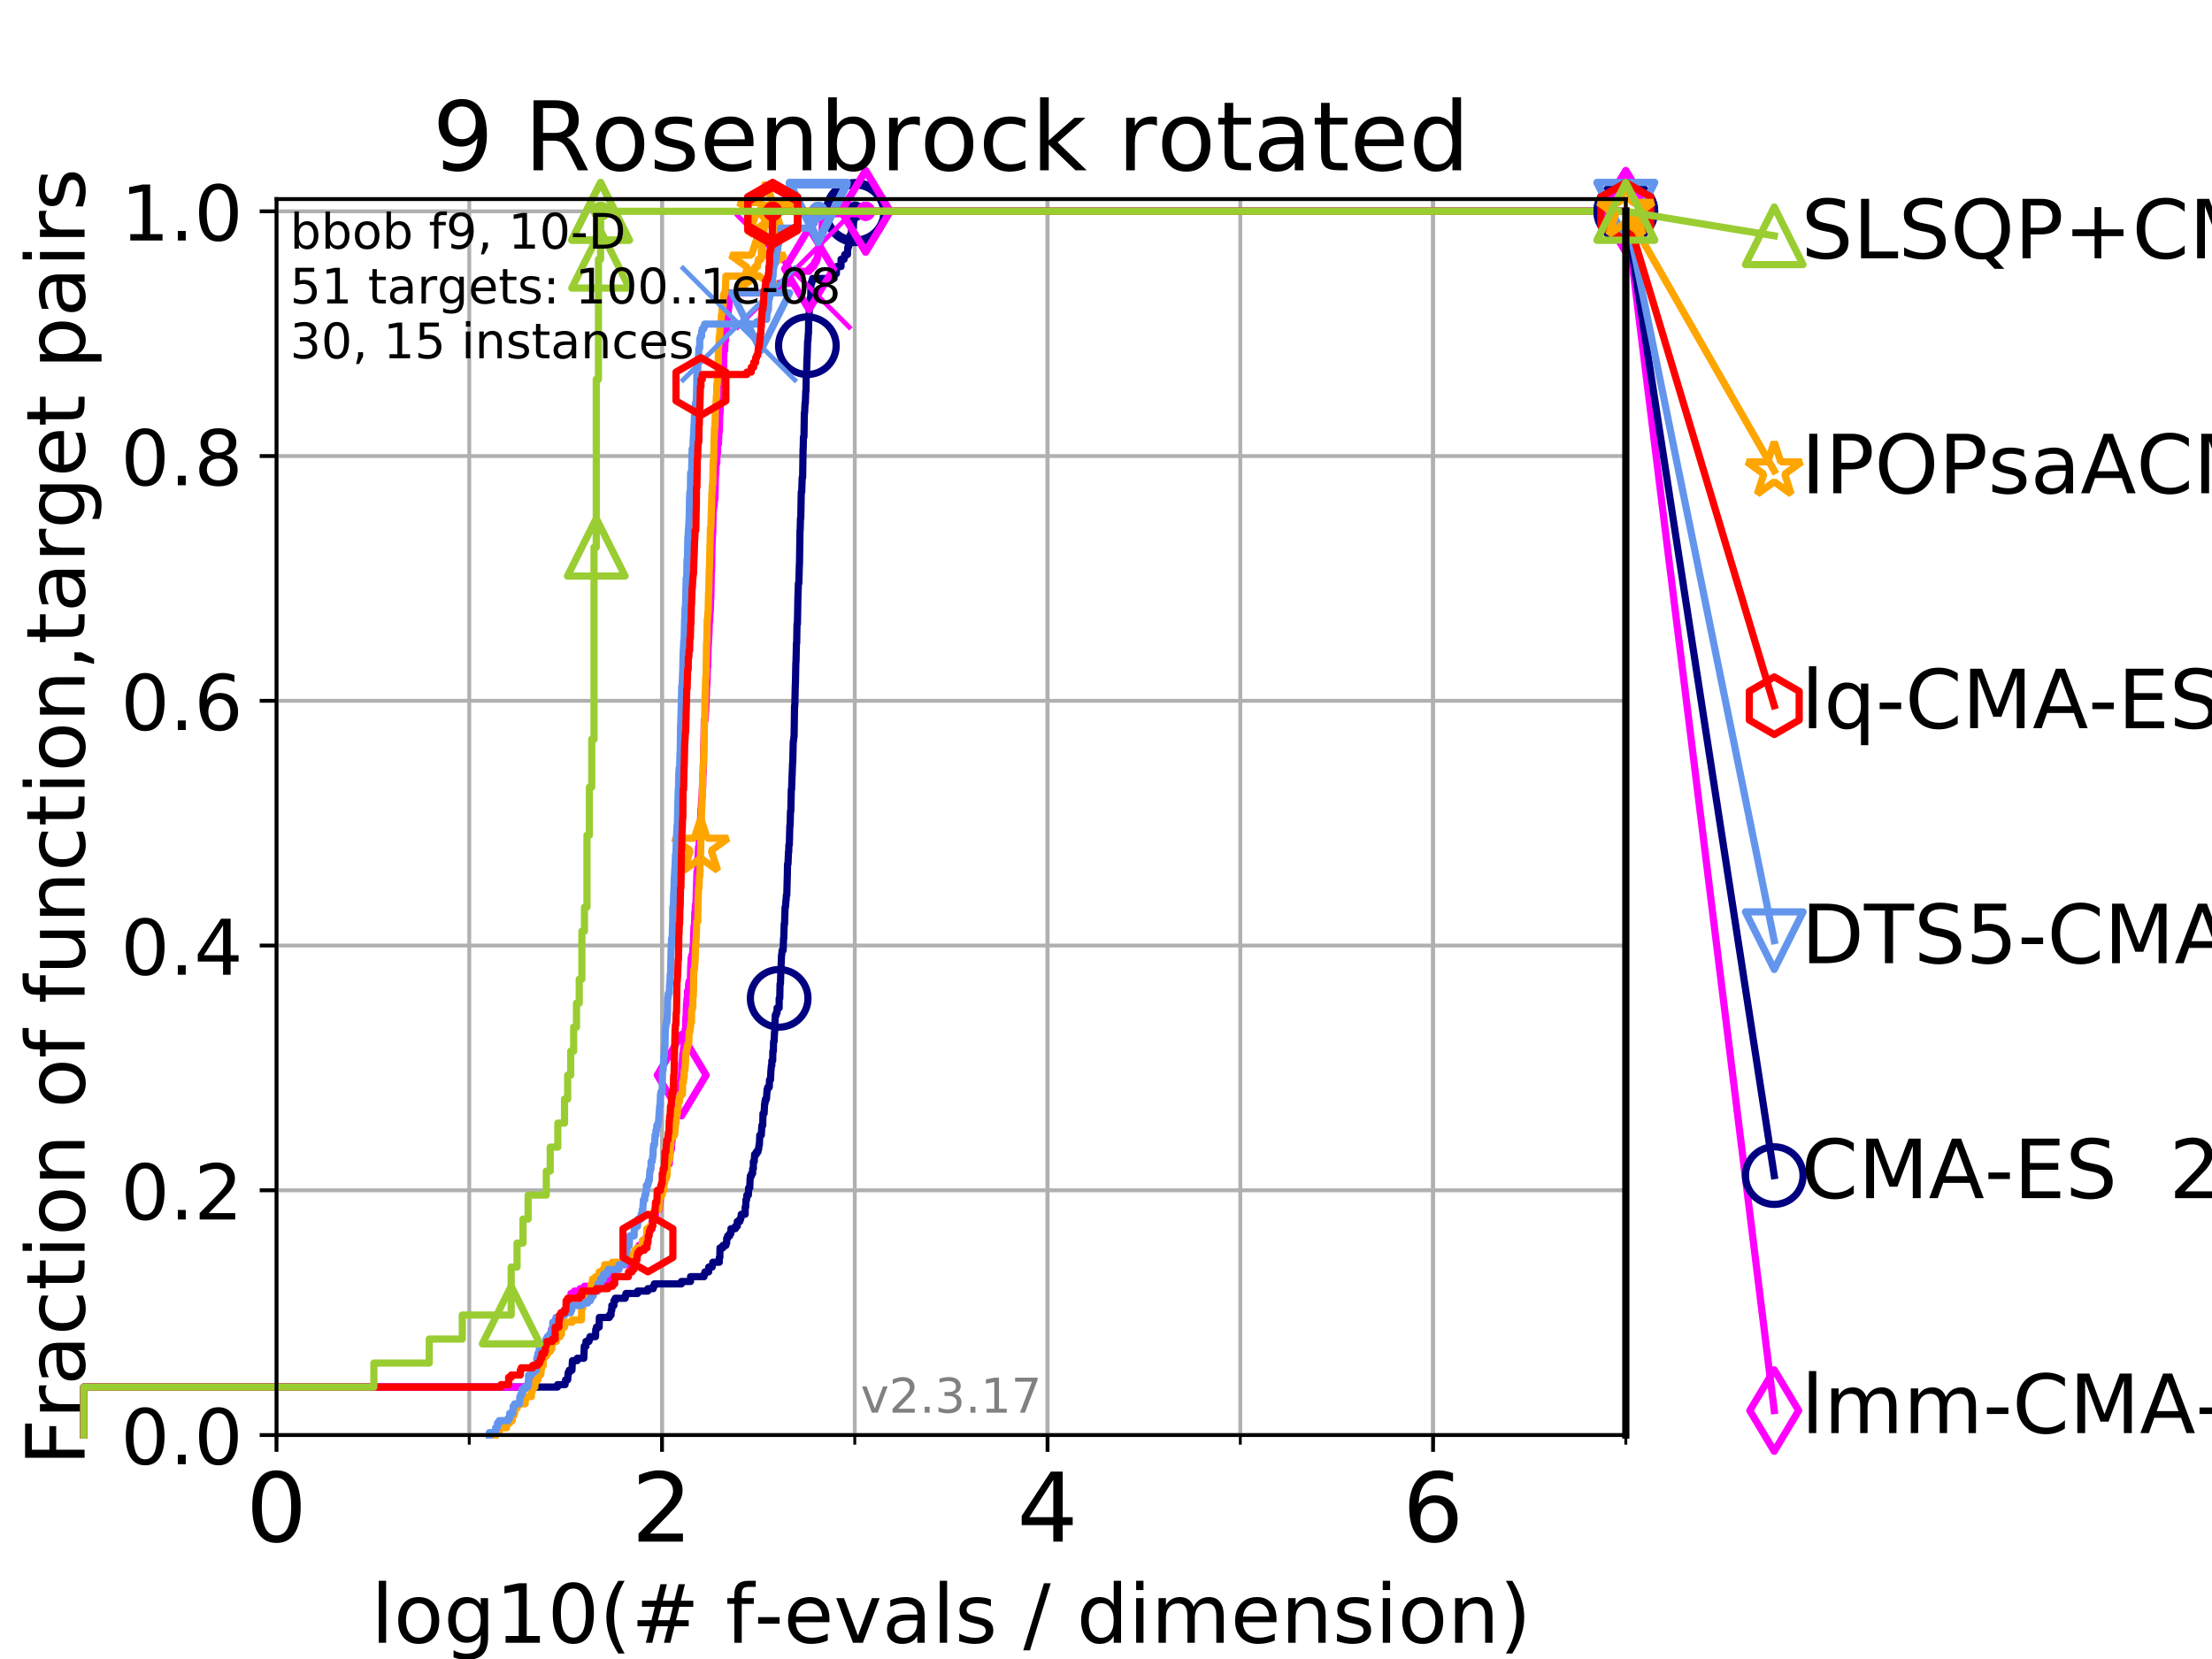 <?xml version="1.0" encoding="utf-8" standalone="no"?>
<!DOCTYPE svg PUBLIC "-//W3C//DTD SVG 1.1//EN"
  "http://www.w3.org/Graphics/SVG/1.1/DTD/svg11.dtd">
<!-- Created with matplotlib (https://matplotlib.org/) -->
<svg height="345.6pt" version="1.1" viewBox="0 0 460.8 345.6" width="460.8pt" xmlns="http://www.w3.org/2000/svg" xmlns:xlink="http://www.w3.org/1999/xlink">
 <defs>
  <style type="text/css">
*{stroke-linecap:butt;stroke-linejoin:round;}
  </style>
 </defs>
 <g id="figure_1">
  <g id="patch_1">
   <path d="M 0 345.6 
L 460.8 345.6 
L 460.8 0 
L 0 0 
z
" style="fill:#ffffff;"/>
  </g>
  <g id="axes_1">
   <g id="patch_2">
    <path d="M 57.6 298.944 
L 338.688 298.944 
L 338.688 41.472 
L 57.6 41.472 
z
" style="fill:#ffffff;"/>
   </g>
   <g id="matplotlib.axis_1">
    <g id="xtick_1">
     <g id="line2d_1">
      <path clip-path="url(#p7410b2740c)" d="M 57.6 298.944 
L 57.6 41.472 
" style="fill:none;stroke:#b0b0b0;stroke-linecap:square;stroke-width:0.8;"/>
     </g>
     <g id="line2d_2">
      <defs>
       <path d="M 0 0 
L 0 3.5 
" id="m8e7dfdd312" style="stroke:#000000;stroke-width:0.8;"/>
      </defs>
      <g>
       <use style="stroke:#000000;stroke-width:0.8;" x="57.6" xlink:href="#m8e7dfdd312" y="298.944"/>
      </g>
     </g>
     <g id="text_1">
      <!-- 0 -->
      <defs>
       <path d="M 31.781 66.406 
Q 24.172 66.406 20.328 58.906 
Q 16.5 51.422 16.5 36.375 
Q 16.5 21.391 20.328 13.891 
Q 24.172 6.391 31.781 6.391 
Q 39.453 6.391 43.281 13.891 
Q 47.125 21.391 47.125 36.375 
Q 47.125 51.422 43.281 58.906 
Q 39.453 66.406 31.781 66.406 
z
M 31.781 74.219 
Q 44.047 74.219 50.516 64.516 
Q 56.984 54.828 56.984 36.375 
Q 56.984 17.969 50.516 8.266 
Q 44.047 -1.422 31.781 -1.422 
Q 19.531 -1.422 13.062 8.266 
Q 6.594 17.969 6.594 36.375 
Q 6.594 54.828 13.062 64.516 
Q 19.531 74.219 31.781 74.219 
z
" id="DejaVuSans-48"/>
      </defs>
      <g transform="translate(51.237 321.141)scale(0.2 -0.2)">
       <use xlink:href="#DejaVuSans-48"/>
      </g>
     </g>
    </g>
    <g id="xtick_2">
     <g id="line2d_3">
      <path clip-path="url(#p7410b2740c)" d="M 137.911 298.944 
L 137.911 41.472 
" style="fill:none;stroke:#b0b0b0;stroke-linecap:square;stroke-width:0.8;"/>
     </g>
     <g id="line2d_4">
      <g>
       <use style="stroke:#000000;stroke-width:0.8;" x="137.911" xlink:href="#m8e7dfdd312" y="298.944"/>
      </g>
     </g>
     <g id="text_2">
      <!-- 2 -->
      <defs>
       <path d="M 19.188 8.297 
L 53.609 8.297 
L 53.609 0 
L 7.328 0 
L 7.328 8.297 
Q 12.938 14.109 22.625 23.891 
Q 32.328 33.688 34.812 36.531 
Q 39.547 41.844 41.422 45.531 
Q 43.312 49.219 43.312 52.781 
Q 43.312 58.594 39.234 62.25 
Q 35.156 65.922 28.609 65.922 
Q 23.969 65.922 18.812 64.312 
Q 13.672 62.703 7.812 59.422 
L 7.812 69.391 
Q 13.766 71.781 18.938 73 
Q 24.125 74.219 28.422 74.219 
Q 39.75 74.219 46.484 68.547 
Q 53.219 62.891 53.219 53.422 
Q 53.219 48.922 51.531 44.891 
Q 49.859 40.875 45.406 35.406 
Q 44.188 33.984 37.641 27.219 
Q 31.109 20.453 19.188 8.297 
z
" id="DejaVuSans-50"/>
      </defs>
      <g transform="translate(131.548 321.141)scale(0.2 -0.2)">
       <use xlink:href="#DejaVuSans-50"/>
      </g>
     </g>
    </g>
    <g id="xtick_3">
     <g id="line2d_5">
      <path clip-path="url(#p7410b2740c)" d="M 218.222 298.944 
L 218.222 41.472 
" style="fill:none;stroke:#b0b0b0;stroke-linecap:square;stroke-width:0.8;"/>
     </g>
     <g id="line2d_6">
      <g>
       <use style="stroke:#000000;stroke-width:0.8;" x="218.222" xlink:href="#m8e7dfdd312" y="298.944"/>
      </g>
     </g>
     <g id="text_3">
      <!-- 4 -->
      <defs>
       <path d="M 37.797 64.312 
L 12.891 25.391 
L 37.797 25.391 
z
M 35.203 72.906 
L 47.609 72.906 
L 47.609 25.391 
L 58.016 25.391 
L 58.016 17.188 
L 47.609 17.188 
L 47.609 0 
L 37.797 0 
L 37.797 17.188 
L 4.891 17.188 
L 4.891 26.703 
z
" id="DejaVuSans-52"/>
      </defs>
      <g transform="translate(211.859 321.141)scale(0.2 -0.2)">
       <use xlink:href="#DejaVuSans-52"/>
      </g>
     </g>
    </g>
    <g id="xtick_4">
     <g id="line2d_7">
      <path clip-path="url(#p7410b2740c)" d="M 298.533 298.944 
L 298.533 41.472 
" style="fill:none;stroke:#b0b0b0;stroke-linecap:square;stroke-width:0.8;"/>
     </g>
     <g id="line2d_8">
      <g>
       <use style="stroke:#000000;stroke-width:0.8;" x="298.533" xlink:href="#m8e7dfdd312" y="298.944"/>
      </g>
     </g>
     <g id="text_4">
      <!-- 6 -->
      <defs>
       <path d="M 33.016 40.375 
Q 26.375 40.375 22.484 35.828 
Q 18.609 31.297 18.609 23.391 
Q 18.609 15.531 22.484 10.953 
Q 26.375 6.391 33.016 6.391 
Q 39.656 6.391 43.531 10.953 
Q 47.406 15.531 47.406 23.391 
Q 47.406 31.297 43.531 35.828 
Q 39.656 40.375 33.016 40.375 
z
M 52.594 71.297 
L 52.594 62.312 
Q 48.875 64.062 45.094 64.984 
Q 41.312 65.922 37.594 65.922 
Q 27.828 65.922 22.672 59.328 
Q 17.531 52.734 16.797 39.406 
Q 19.672 43.656 24.016 45.922 
Q 28.375 48.188 33.594 48.188 
Q 44.578 48.188 50.953 41.516 
Q 57.328 34.859 57.328 23.391 
Q 57.328 12.156 50.688 5.359 
Q 44.047 -1.422 33.016 -1.422 
Q 20.359 -1.422 13.672 8.266 
Q 6.984 17.969 6.984 36.375 
Q 6.984 53.656 15.188 63.938 
Q 23.391 74.219 37.203 74.219 
Q 40.922 74.219 44.703 73.484 
Q 48.484 72.75 52.594 71.297 
z
" id="DejaVuSans-54"/>
      </defs>
      <g transform="translate(292.17 321.141)scale(0.2 -0.2)">
       <use xlink:href="#DejaVuSans-54"/>
      </g>
     </g>
    </g>
    <g id="xtick_5">
     <g id="line2d_9">
      <path clip-path="url(#p7410b2740c)" d="M 57.6 298.944 
L 57.6 41.472 
" style="fill:none;stroke:#b0b0b0;stroke-linecap:square;stroke-width:0.8;"/>
     </g>
     <g id="line2d_10">
      <defs>
       <path d="M 0 0 
L 0 2 
" id="mc2445ee509" style="stroke:#000000;stroke-width:0.6;"/>
      </defs>
      <g>
       <use style="stroke:#000000;stroke-width:0.6;" x="57.6" xlink:href="#mc2445ee509" y="298.944"/>
      </g>
     </g>
    </g>
    <g id="xtick_6">
     <g id="line2d_11">
      <path clip-path="url(#p7410b2740c)" d="M 97.755 298.944 
L 97.755 41.472 
" style="fill:none;stroke:#b0b0b0;stroke-linecap:square;stroke-width:0.8;"/>
     </g>
     <g id="line2d_12">
      <g>
       <use style="stroke:#000000;stroke-width:0.6;" x="97.755" xlink:href="#mc2445ee509" y="298.944"/>
      </g>
     </g>
    </g>
    <g id="xtick_7">
     <g id="line2d_13">
      <path clip-path="url(#p7410b2740c)" d="M 137.911 298.944 
L 137.911 41.472 
" style="fill:none;stroke:#b0b0b0;stroke-linecap:square;stroke-width:0.8;"/>
     </g>
     <g id="line2d_14">
      <g>
       <use style="stroke:#000000;stroke-width:0.6;" x="137.911" xlink:href="#mc2445ee509" y="298.944"/>
      </g>
     </g>
    </g>
    <g id="xtick_8">
     <g id="line2d_15">
      <path clip-path="url(#p7410b2740c)" d="M 178.066 298.944 
L 178.066 41.472 
" style="fill:none;stroke:#b0b0b0;stroke-linecap:square;stroke-width:0.8;"/>
     </g>
     <g id="line2d_16">
      <g>
       <use style="stroke:#000000;stroke-width:0.6;" x="178.066" xlink:href="#mc2445ee509" y="298.944"/>
      </g>
     </g>
    </g>
    <g id="xtick_9">
     <g id="line2d_17">
      <path clip-path="url(#p7410b2740c)" d="M 218.222 298.944 
L 218.222 41.472 
" style="fill:none;stroke:#b0b0b0;stroke-linecap:square;stroke-width:0.8;"/>
     </g>
     <g id="line2d_18">
      <g>
       <use style="stroke:#000000;stroke-width:0.6;" x="218.222" xlink:href="#mc2445ee509" y="298.944"/>
      </g>
     </g>
    </g>
    <g id="xtick_10">
     <g id="line2d_19">
      <path clip-path="url(#p7410b2740c)" d="M 258.377 298.944 
L 258.377 41.472 
" style="fill:none;stroke:#b0b0b0;stroke-linecap:square;stroke-width:0.8;"/>
     </g>
     <g id="line2d_20">
      <g>
       <use style="stroke:#000000;stroke-width:0.6;" x="258.377" xlink:href="#mc2445ee509" y="298.944"/>
      </g>
     </g>
    </g>
    <g id="xtick_11">
     <g id="line2d_21">
      <path clip-path="url(#p7410b2740c)" d="M 298.533 298.944 
L 298.533 41.472 
" style="fill:none;stroke:#b0b0b0;stroke-linecap:square;stroke-width:0.8;"/>
     </g>
     <g id="line2d_22">
      <g>
       <use style="stroke:#000000;stroke-width:0.6;" x="298.533" xlink:href="#mc2445ee509" y="298.944"/>
      </g>
     </g>
    </g>
    <g id="xtick_12">
     <g id="line2d_23">
      <path clip-path="url(#p7410b2740c)" d="M 338.688 298.944 
L 338.688 41.472 
" style="fill:none;stroke:#b0b0b0;stroke-linecap:square;stroke-width:0.8;"/>
     </g>
     <g id="line2d_24">
      <g>
       <use style="stroke:#000000;stroke-width:0.6;" x="338.688" xlink:href="#mc2445ee509" y="298.944"/>
      </g>
     </g>
    </g>
    <g id="text_5">
     <!-- log10(# f-evals / dimension) -->
     <defs>
      <path d="M 9.422 75.984 
L 18.406 75.984 
L 18.406 0 
L 9.422 0 
z
" id="DejaVuSans-108"/>
      <path d="M 30.609 48.391 
Q 23.391 48.391 19.188 42.75 
Q 14.984 37.109 14.984 27.297 
Q 14.984 17.484 19.156 11.844 
Q 23.344 6.203 30.609 6.203 
Q 37.797 6.203 41.984 11.859 
Q 46.188 17.531 46.188 27.297 
Q 46.188 37.016 41.984 42.703 
Q 37.797 48.391 30.609 48.391 
z
M 30.609 56 
Q 42.328 56 49.016 48.375 
Q 55.719 40.766 55.719 27.297 
Q 55.719 13.875 49.016 6.219 
Q 42.328 -1.422 30.609 -1.422 
Q 18.844 -1.422 12.172 6.219 
Q 5.516 13.875 5.516 27.297 
Q 5.516 40.766 12.172 48.375 
Q 18.844 56 30.609 56 
z
" id="DejaVuSans-111"/>
      <path d="M 45.406 27.984 
Q 45.406 37.75 41.375 43.109 
Q 37.359 48.484 30.078 48.484 
Q 22.859 48.484 18.828 43.109 
Q 14.797 37.75 14.797 27.984 
Q 14.797 18.266 18.828 12.891 
Q 22.859 7.516 30.078 7.516 
Q 37.359 7.516 41.375 12.891 
Q 45.406 18.266 45.406 27.984 
z
M 54.391 6.781 
Q 54.391 -7.172 48.188 -13.984 
Q 42 -20.797 29.203 -20.797 
Q 24.469 -20.797 20.266 -20.094 
Q 16.062 -19.391 12.109 -17.922 
L 12.109 -9.188 
Q 16.062 -11.328 19.922 -12.344 
Q 23.781 -13.375 27.781 -13.375 
Q 36.625 -13.375 41.016 -8.766 
Q 45.406 -4.156 45.406 5.172 
L 45.406 9.625 
Q 42.625 4.781 38.281 2.391 
Q 33.938 0 27.875 0 
Q 17.828 0 11.672 7.656 
Q 5.516 15.328 5.516 27.984 
Q 5.516 40.672 11.672 48.328 
Q 17.828 56 27.875 56 
Q 33.938 56 38.281 53.609 
Q 42.625 51.219 45.406 46.391 
L 45.406 54.688 
L 54.391 54.688 
z
" id="DejaVuSans-103"/>
      <path d="M 12.406 8.297 
L 28.516 8.297 
L 28.516 63.922 
L 10.984 60.406 
L 10.984 69.391 
L 28.422 72.906 
L 38.281 72.906 
L 38.281 8.297 
L 54.391 8.297 
L 54.391 0 
L 12.406 0 
z
" id="DejaVuSans-49"/>
      <path d="M 31 75.875 
Q 24.469 64.656 21.281 53.656 
Q 18.109 42.672 18.109 31.391 
Q 18.109 20.125 21.312 9.062 
Q 24.516 -2 31 -13.188 
L 23.188 -13.188 
Q 15.875 -1.703 12.234 9.375 
Q 8.594 20.453 8.594 31.391 
Q 8.594 42.281 12.203 53.312 
Q 15.828 64.359 23.188 75.875 
z
" id="DejaVuSans-40"/>
      <path d="M 51.125 44 
L 36.922 44 
L 32.812 27.688 
L 47.125 27.688 
z
M 43.797 71.781 
L 38.719 51.516 
L 52.984 51.516 
L 58.109 71.781 
L 65.922 71.781 
L 60.891 51.516 
L 76.125 51.516 
L 76.125 44 
L 58.984 44 
L 54.984 27.688 
L 70.516 27.688 
L 70.516 20.219 
L 53.078 20.219 
L 48 0 
L 40.188 0 
L 45.219 20.219 
L 30.906 20.219 
L 25.875 0 
L 18.016 0 
L 23.094 20.219 
L 7.719 20.219 
L 7.719 27.688 
L 24.906 27.688 
L 29 44 
L 13.281 44 
L 13.281 51.516 
L 30.906 51.516 
L 35.891 71.781 
z
" id="DejaVuSans-35"/>
      <path id="DejaVuSans-32"/>
      <path d="M 37.109 75.984 
L 37.109 68.5 
L 28.516 68.5 
Q 23.688 68.5 21.797 66.547 
Q 19.922 64.594 19.922 59.516 
L 19.922 54.688 
L 34.719 54.688 
L 34.719 47.703 
L 19.922 47.703 
L 19.922 0 
L 10.891 0 
L 10.891 47.703 
L 2.297 47.703 
L 2.297 54.688 
L 10.891 54.688 
L 10.891 58.5 
Q 10.891 67.625 15.141 71.797 
Q 19.391 75.984 28.609 75.984 
z
" id="DejaVuSans-102"/>
      <path d="M 4.891 31.391 
L 31.203 31.391 
L 31.203 23.391 
L 4.891 23.391 
z
" id="DejaVuSans-45"/>
      <path d="M 56.203 29.594 
L 56.203 25.203 
L 14.891 25.203 
Q 15.484 15.922 20.484 11.062 
Q 25.484 6.203 34.422 6.203 
Q 39.594 6.203 44.453 7.469 
Q 49.312 8.734 54.109 11.281 
L 54.109 2.781 
Q 49.266 0.734 44.188 -0.344 
Q 39.109 -1.422 33.891 -1.422 
Q 20.797 -1.422 13.156 6.188 
Q 5.516 13.812 5.516 26.812 
Q 5.516 40.234 12.766 48.109 
Q 20.016 56 32.328 56 
Q 43.359 56 49.781 48.891 
Q 56.203 41.797 56.203 29.594 
z
M 47.219 32.234 
Q 47.125 39.594 43.094 43.984 
Q 39.062 48.391 32.422 48.391 
Q 24.906 48.391 20.391 44.141 
Q 15.875 39.891 15.188 32.172 
z
" id="DejaVuSans-101"/>
      <path d="M 2.984 54.688 
L 12.5 54.688 
L 29.594 8.797 
L 46.688 54.688 
L 56.203 54.688 
L 35.688 0 
L 23.484 0 
z
" id="DejaVuSans-118"/>
      <path d="M 34.281 27.484 
Q 23.391 27.484 19.188 25 
Q 14.984 22.516 14.984 16.5 
Q 14.984 11.719 18.141 8.906 
Q 21.297 6.109 26.703 6.109 
Q 34.188 6.109 38.703 11.406 
Q 43.219 16.703 43.219 25.484 
L 43.219 27.484 
z
M 52.203 31.203 
L 52.203 0 
L 43.219 0 
L 43.219 8.297 
Q 40.141 3.328 35.547 0.953 
Q 30.953 -1.422 24.312 -1.422 
Q 15.922 -1.422 10.953 3.297 
Q 6 8.016 6 15.922 
Q 6 25.141 12.172 29.828 
Q 18.359 34.516 30.609 34.516 
L 43.219 34.516 
L 43.219 35.406 
Q 43.219 41.609 39.141 45 
Q 35.062 48.391 27.688 48.391 
Q 23 48.391 18.547 47.266 
Q 14.109 46.141 10.016 43.891 
L 10.016 52.203 
Q 14.938 54.109 19.578 55.047 
Q 24.219 56 28.609 56 
Q 40.484 56 46.344 49.844 
Q 52.203 43.703 52.203 31.203 
z
" id="DejaVuSans-97"/>
      <path d="M 44.281 53.078 
L 44.281 44.578 
Q 40.484 46.531 36.375 47.5 
Q 32.281 48.484 27.875 48.484 
Q 21.188 48.484 17.844 46.438 
Q 14.5 44.391 14.5 40.281 
Q 14.5 37.156 16.891 35.375 
Q 19.281 33.594 26.516 31.984 
L 29.594 31.297 
Q 39.156 29.25 43.188 25.516 
Q 47.219 21.781 47.219 15.094 
Q 47.219 7.469 41.188 3.016 
Q 35.156 -1.422 24.609 -1.422 
Q 20.219 -1.422 15.453 -0.562 
Q 10.688 0.297 5.422 2 
L 5.422 11.281 
Q 10.406 8.688 15.234 7.391 
Q 20.062 6.109 24.812 6.109 
Q 31.156 6.109 34.562 8.281 
Q 37.984 10.453 37.984 14.406 
Q 37.984 18.062 35.516 20.016 
Q 33.062 21.969 24.703 23.781 
L 21.578 24.516 
Q 13.234 26.266 9.516 29.906 
Q 5.812 33.547 5.812 39.891 
Q 5.812 47.609 11.281 51.797 
Q 16.75 56 26.812 56 
Q 31.781 56 36.172 55.266 
Q 40.578 54.547 44.281 53.078 
z
" id="DejaVuSans-115"/>
      <path d="M 25.391 72.906 
L 33.688 72.906 
L 8.297 -9.281 
L 0 -9.281 
z
" id="DejaVuSans-47"/>
      <path d="M 45.406 46.391 
L 45.406 75.984 
L 54.391 75.984 
L 54.391 0 
L 45.406 0 
L 45.406 8.203 
Q 42.578 3.328 38.25 0.953 
Q 33.938 -1.422 27.875 -1.422 
Q 17.969 -1.422 11.734 6.484 
Q 5.516 14.406 5.516 27.297 
Q 5.516 40.188 11.734 48.094 
Q 17.969 56 27.875 56 
Q 33.938 56 38.25 53.625 
Q 42.578 51.266 45.406 46.391 
z
M 14.797 27.297 
Q 14.797 17.391 18.875 11.75 
Q 22.953 6.109 30.078 6.109 
Q 37.203 6.109 41.297 11.75 
Q 45.406 17.391 45.406 27.297 
Q 45.406 37.203 41.297 42.844 
Q 37.203 48.484 30.078 48.484 
Q 22.953 48.484 18.875 42.844 
Q 14.797 37.203 14.797 27.297 
z
" id="DejaVuSans-100"/>
      <path d="M 9.422 54.688 
L 18.406 54.688 
L 18.406 0 
L 9.422 0 
z
M 9.422 75.984 
L 18.406 75.984 
L 18.406 64.594 
L 9.422 64.594 
z
" id="DejaVuSans-105"/>
      <path d="M 52 44.188 
Q 55.375 50.25 60.062 53.125 
Q 64.75 56 71.094 56 
Q 79.641 56 84.281 50.016 
Q 88.922 44.047 88.922 33.016 
L 88.922 0 
L 79.891 0 
L 79.891 32.719 
Q 79.891 40.578 77.094 44.375 
Q 74.312 48.188 68.609 48.188 
Q 61.625 48.188 57.562 43.547 
Q 53.516 38.922 53.516 30.906 
L 53.516 0 
L 44.484 0 
L 44.484 32.719 
Q 44.484 40.625 41.703 44.406 
Q 38.922 48.188 33.109 48.188 
Q 26.219 48.188 22.156 43.531 
Q 18.109 38.875 18.109 30.906 
L 18.109 0 
L 9.078 0 
L 9.078 54.688 
L 18.109 54.688 
L 18.109 46.188 
Q 21.188 51.219 25.484 53.609 
Q 29.781 56 35.688 56 
Q 41.656 56 45.828 52.969 
Q 50 49.953 52 44.188 
z
" id="DejaVuSans-109"/>
      <path d="M 54.891 33.016 
L 54.891 0 
L 45.906 0 
L 45.906 32.719 
Q 45.906 40.484 42.875 44.328 
Q 39.844 48.188 33.797 48.188 
Q 26.516 48.188 22.312 43.547 
Q 18.109 38.922 18.109 30.906 
L 18.109 0 
L 9.078 0 
L 9.078 54.688 
L 18.109 54.688 
L 18.109 46.188 
Q 21.344 51.125 25.703 53.562 
Q 30.078 56 35.797 56 
Q 45.219 56 50.047 50.172 
Q 54.891 44.344 54.891 33.016 
z
" id="DejaVuSans-110"/>
      <path d="M 8.016 75.875 
L 15.828 75.875 
Q 23.141 64.359 26.781 53.312 
Q 30.422 42.281 30.422 31.391 
Q 30.422 20.453 26.781 9.375 
Q 23.141 -1.703 15.828 -13.188 
L 8.016 -13.188 
Q 14.5 -2 17.703 9.062 
Q 20.906 20.125 20.906 31.391 
Q 20.906 42.672 17.703 53.656 
Q 14.5 64.656 8.016 75.875 
z
" id="DejaVuSans-41"/>
     </defs>
     <g transform="translate(77.303 342.218)scale(0.17 -0.17)">
      <use xlink:href="#DejaVuSans-108"/>
      <use x="27.783" xlink:href="#DejaVuSans-111"/>
      <use x="88.965" xlink:href="#DejaVuSans-103"/>
      <use x="152.441" xlink:href="#DejaVuSans-49"/>
      <use x="216.064" xlink:href="#DejaVuSans-48"/>
      <use x="279.688" xlink:href="#DejaVuSans-40"/>
      <use x="318.701" xlink:href="#DejaVuSans-35"/>
      <use x="402.49" xlink:href="#DejaVuSans-32"/>
      <use x="434.277" xlink:href="#DejaVuSans-102"/>
      <use x="469.404" xlink:href="#DejaVuSans-45"/>
      <use x="505.488" xlink:href="#DejaVuSans-101"/>
      <use x="567.012" xlink:href="#DejaVuSans-118"/>
      <use x="626.191" xlink:href="#DejaVuSans-97"/>
      <use x="687.471" xlink:href="#DejaVuSans-108"/>
      <use x="715.254" xlink:href="#DejaVuSans-115"/>
      <use x="767.354" xlink:href="#DejaVuSans-32"/>
      <use x="799.141" xlink:href="#DejaVuSans-47"/>
      <use x="832.832" xlink:href="#DejaVuSans-32"/>
      <use x="864.619" xlink:href="#DejaVuSans-100"/>
      <use x="928.096" xlink:href="#DejaVuSans-105"/>
      <use x="955.879" xlink:href="#DejaVuSans-109"/>
      <use x="1053.291" xlink:href="#DejaVuSans-101"/>
      <use x="1114.814" xlink:href="#DejaVuSans-110"/>
      <use x="1178.193" xlink:href="#DejaVuSans-115"/>
      <use x="1230.293" xlink:href="#DejaVuSans-105"/>
      <use x="1258.076" xlink:href="#DejaVuSans-111"/>
      <use x="1319.258" xlink:href="#DejaVuSans-110"/>
      <use x="1382.637" xlink:href="#DejaVuSans-41"/>
     </g>
    </g>
   </g>
   <g id="matplotlib.axis_2">
    <g id="ytick_1">
     <g id="line2d_25">
      <path clip-path="url(#p7410b2740c)" d="M 57.6 298.944 
L 338.688 298.944 
" style="fill:none;stroke:#b0b0b0;stroke-linecap:square;stroke-width:0.8;"/>
     </g>
     <g id="line2d_26">
      <defs>
       <path d="M 0 0 
L -3.5 0 
" id="m0a44466297" style="stroke:#000000;stroke-width:0.8;"/>
      </defs>
      <g>
       <use style="stroke:#000000;stroke-width:0.8;" x="57.6" xlink:href="#m0a44466297" y="298.944"/>
      </g>
     </g>
     <g id="text_6">
      <!-- 0.0 -->
      <defs>
       <path d="M 10.688 12.406 
L 21 12.406 
L 21 0 
L 10.688 0 
z
" id="DejaVuSans-46"/>
      </defs>
      <g transform="translate(25.155 305.023)scale(0.16 -0.16)">
       <use xlink:href="#DejaVuSans-48"/>
       <use x="63.623" xlink:href="#DejaVuSans-46"/>
       <use x="95.41" xlink:href="#DejaVuSans-48"/>
      </g>
     </g>
    </g>
    <g id="ytick_2">
     <g id="line2d_27">
      <path clip-path="url(#p7410b2740c)" d="M 57.6 247.959 
L 338.688 247.959 
" style="fill:none;stroke:#b0b0b0;stroke-linecap:square;stroke-width:0.8;"/>
     </g>
     <g id="line2d_28">
      <g>
       <use style="stroke:#000000;stroke-width:0.8;" x="57.6" xlink:href="#m0a44466297" y="247.959"/>
      </g>
     </g>
     <g id="text_7">
      <!-- 0.2 -->
      <g transform="translate(25.155 254.038)scale(0.16 -0.16)">
       <use xlink:href="#DejaVuSans-48"/>
       <use x="63.623" xlink:href="#DejaVuSans-46"/>
       <use x="95.41" xlink:href="#DejaVuSans-50"/>
      </g>
     </g>
    </g>
    <g id="ytick_3">
     <g id="line2d_29">
      <path clip-path="url(#p7410b2740c)" d="M 57.6 196.975 
L 338.688 196.975 
" style="fill:none;stroke:#b0b0b0;stroke-linecap:square;stroke-width:0.8;"/>
     </g>
     <g id="line2d_30">
      <g>
       <use style="stroke:#000000;stroke-width:0.8;" x="57.6" xlink:href="#m0a44466297" y="196.975"/>
      </g>
     </g>
     <g id="text_8">
      <!-- 0.4 -->
      <g transform="translate(25.155 203.054)scale(0.16 -0.16)">
       <use xlink:href="#DejaVuSans-48"/>
       <use x="63.623" xlink:href="#DejaVuSans-46"/>
       <use x="95.41" xlink:href="#DejaVuSans-52"/>
      </g>
     </g>
    </g>
    <g id="ytick_4">
     <g id="line2d_31">
      <path clip-path="url(#p7410b2740c)" d="M 57.6 145.99 
L 338.688 145.99 
" style="fill:none;stroke:#b0b0b0;stroke-linecap:square;stroke-width:0.8;"/>
     </g>
     <g id="line2d_32">
      <g>
       <use style="stroke:#000000;stroke-width:0.8;" x="57.6" xlink:href="#m0a44466297" y="145.99"/>
      </g>
     </g>
     <g id="text_9">
      <!-- 0.6 -->
      <g transform="translate(25.155 152.069)scale(0.16 -0.16)">
       <use xlink:href="#DejaVuSans-48"/>
       <use x="63.623" xlink:href="#DejaVuSans-46"/>
       <use x="95.41" xlink:href="#DejaVuSans-54"/>
      </g>
     </g>
    </g>
    <g id="ytick_5">
     <g id="line2d_33">
      <path clip-path="url(#p7410b2740c)" d="M 57.6 95.006 
L 338.688 95.006 
" style="fill:none;stroke:#b0b0b0;stroke-linecap:square;stroke-width:0.8;"/>
     </g>
     <g id="line2d_34">
      <g>
       <use style="stroke:#000000;stroke-width:0.8;" x="57.6" xlink:href="#m0a44466297" y="95.006"/>
      </g>
     </g>
     <g id="text_10">
      <!-- 0.8 -->
      <defs>
       <path d="M 31.781 34.625 
Q 24.75 34.625 20.719 30.859 
Q 16.703 27.094 16.703 20.516 
Q 16.703 13.922 20.719 10.156 
Q 24.75 6.391 31.781 6.391 
Q 38.812 6.391 42.859 10.172 
Q 46.922 13.969 46.922 20.516 
Q 46.922 27.094 42.891 30.859 
Q 38.875 34.625 31.781 34.625 
z
M 21.922 38.812 
Q 15.578 40.375 12.031 44.719 
Q 8.5 49.078 8.5 55.328 
Q 8.5 64.062 14.719 69.141 
Q 20.953 74.219 31.781 74.219 
Q 42.672 74.219 48.875 69.141 
Q 55.078 64.062 55.078 55.328 
Q 55.078 49.078 51.531 44.719 
Q 48 40.375 41.703 38.812 
Q 48.828 37.156 52.797 32.312 
Q 56.781 27.484 56.781 20.516 
Q 56.781 9.906 50.312 4.234 
Q 43.844 -1.422 31.781 -1.422 
Q 19.734 -1.422 13.25 4.234 
Q 6.781 9.906 6.781 20.516 
Q 6.781 27.484 10.781 32.312 
Q 14.797 37.156 21.922 38.812 
z
M 18.312 54.391 
Q 18.312 48.734 21.844 45.562 
Q 25.391 42.391 31.781 42.391 
Q 38.141 42.391 41.719 45.562 
Q 45.312 48.734 45.312 54.391 
Q 45.312 60.062 41.719 63.234 
Q 38.141 66.406 31.781 66.406 
Q 25.391 66.406 21.844 63.234 
Q 18.312 60.062 18.312 54.391 
z
" id="DejaVuSans-56"/>
      </defs>
      <g transform="translate(25.155 101.085)scale(0.16 -0.16)">
       <use xlink:href="#DejaVuSans-48"/>
       <use x="63.623" xlink:href="#DejaVuSans-46"/>
       <use x="95.41" xlink:href="#DejaVuSans-56"/>
      </g>
     </g>
    </g>
    <g id="ytick_6">
     <g id="line2d_35">
      <path clip-path="url(#p7410b2740c)" d="M 57.6 44.021 
L 338.688 44.021 
" style="fill:none;stroke:#b0b0b0;stroke-linecap:square;stroke-width:0.8;"/>
     </g>
     <g id="line2d_36">
      <g>
       <use style="stroke:#000000;stroke-width:0.8;" x="57.6" xlink:href="#m0a44466297" y="44.021"/>
      </g>
     </g>
     <g id="text_11">
      <!-- 1.0 -->
      <g transform="translate(25.155 50.1)scale(0.16 -0.16)">
       <use xlink:href="#DejaVuSans-49"/>
       <use x="63.623" xlink:href="#DejaVuSans-46"/>
       <use x="95.41" xlink:href="#DejaVuSans-48"/>
      </g>
     </g>
    </g>
    <g id="text_12">
     <!-- Fraction of function,target pairs -->
     <defs>
      <path d="M 9.812 72.906 
L 51.703 72.906 
L 51.703 64.594 
L 19.672 64.594 
L 19.672 43.109 
L 48.578 43.109 
L 48.578 34.812 
L 19.672 34.812 
L 19.672 0 
L 9.812 0 
z
" id="DejaVuSans-70"/>
      <path d="M 41.109 46.297 
Q 39.594 47.172 37.812 47.578 
Q 36.031 48 33.891 48 
Q 26.266 48 22.188 43.047 
Q 18.109 38.094 18.109 28.812 
L 18.109 0 
L 9.078 0 
L 9.078 54.688 
L 18.109 54.688 
L 18.109 46.188 
Q 20.953 51.172 25.484 53.578 
Q 30.031 56 36.531 56 
Q 37.453 56 38.578 55.875 
Q 39.703 55.766 41.062 55.516 
z
" id="DejaVuSans-114"/>
      <path d="M 48.781 52.594 
L 48.781 44.188 
Q 44.969 46.297 41.141 47.344 
Q 37.312 48.391 33.406 48.391 
Q 24.656 48.391 19.812 42.844 
Q 14.984 37.312 14.984 27.297 
Q 14.984 17.281 19.812 11.734 
Q 24.656 6.203 33.406 6.203 
Q 37.312 6.203 41.141 7.25 
Q 44.969 8.297 48.781 10.406 
L 48.781 2.094 
Q 45.016 0.344 40.984 -0.531 
Q 36.969 -1.422 32.422 -1.422 
Q 20.062 -1.422 12.781 6.344 
Q 5.516 14.109 5.516 27.297 
Q 5.516 40.672 12.859 48.328 
Q 20.219 56 33.016 56 
Q 37.156 56 41.109 55.141 
Q 45.062 54.297 48.781 52.594 
z
" id="DejaVuSans-99"/>
      <path d="M 18.312 70.219 
L 18.312 54.688 
L 36.812 54.688 
L 36.812 47.703 
L 18.312 47.703 
L 18.312 18.016 
Q 18.312 11.328 20.141 9.422 
Q 21.969 7.516 27.594 7.516 
L 36.812 7.516 
L 36.812 0 
L 27.594 0 
Q 17.188 0 13.234 3.875 
Q 9.281 7.766 9.281 18.016 
L 9.281 47.703 
L 2.688 47.703 
L 2.688 54.688 
L 9.281 54.688 
L 9.281 70.219 
z
" id="DejaVuSans-116"/>
      <path d="M 8.5 21.578 
L 8.5 54.688 
L 17.484 54.688 
L 17.484 21.922 
Q 17.484 14.156 20.5 10.266 
Q 23.531 6.391 29.594 6.391 
Q 36.859 6.391 41.078 11.031 
Q 45.312 15.672 45.312 23.688 
L 45.312 54.688 
L 54.297 54.688 
L 54.297 0 
L 45.312 0 
L 45.312 8.406 
Q 42.047 3.422 37.719 1 
Q 33.406 -1.422 27.688 -1.422 
Q 18.266 -1.422 13.375 4.438 
Q 8.5 10.297 8.5 21.578 
z
M 31.109 56 
z
" id="DejaVuSans-117"/>
      <path d="M 11.719 12.406 
L 22.016 12.406 
L 22.016 4 
L 14.016 -11.625 
L 7.719 -11.625 
L 11.719 4 
z
" id="DejaVuSans-44"/>
      <path d="M 18.109 8.203 
L 18.109 -20.797 
L 9.078 -20.797 
L 9.078 54.688 
L 18.109 54.688 
L 18.109 46.391 
Q 20.953 51.266 25.266 53.625 
Q 29.594 56 35.594 56 
Q 45.562 56 51.781 48.094 
Q 58.016 40.188 58.016 27.297 
Q 58.016 14.406 51.781 6.484 
Q 45.562 -1.422 35.594 -1.422 
Q 29.594 -1.422 25.266 0.953 
Q 20.953 3.328 18.109 8.203 
z
M 48.688 27.297 
Q 48.688 37.203 44.609 42.844 
Q 40.531 48.484 33.406 48.484 
Q 26.266 48.484 22.188 42.844 
Q 18.109 37.203 18.109 27.297 
Q 18.109 17.391 22.188 11.75 
Q 26.266 6.109 33.406 6.109 
Q 40.531 6.109 44.609 11.75 
Q 48.688 17.391 48.688 27.297 
z
" id="DejaVuSans-112"/>
     </defs>
     <g transform="translate(17.62 305.347)rotate(-90)scale(0.17 -0.17)">
      <use xlink:href="#DejaVuSans-70"/>
      <use x="57.41" xlink:href="#DejaVuSans-114"/>
      <use x="98.523" xlink:href="#DejaVuSans-97"/>
      <use x="159.803" xlink:href="#DejaVuSans-99"/>
      <use x="214.783" xlink:href="#DejaVuSans-116"/>
      <use x="253.992" xlink:href="#DejaVuSans-105"/>
      <use x="281.775" xlink:href="#DejaVuSans-111"/>
      <use x="342.957" xlink:href="#DejaVuSans-110"/>
      <use x="406.336" xlink:href="#DejaVuSans-32"/>
      <use x="438.123" xlink:href="#DejaVuSans-111"/>
      <use x="499.305" xlink:href="#DejaVuSans-102"/>
      <use x="534.51" xlink:href="#DejaVuSans-32"/>
      <use x="566.297" xlink:href="#DejaVuSans-102"/>
      <use x="601.502" xlink:href="#DejaVuSans-117"/>
      <use x="664.881" xlink:href="#DejaVuSans-110"/>
      <use x="728.26" xlink:href="#DejaVuSans-99"/>
      <use x="783.24" xlink:href="#DejaVuSans-116"/>
      <use x="822.449" xlink:href="#DejaVuSans-105"/>
      <use x="850.232" xlink:href="#DejaVuSans-111"/>
      <use x="911.414" xlink:href="#DejaVuSans-110"/>
      <use x="974.793" xlink:href="#DejaVuSans-44"/>
      <use x="1006.58" xlink:href="#DejaVuSans-116"/>
      <use x="1045.789" xlink:href="#DejaVuSans-97"/>
      <use x="1107.068" xlink:href="#DejaVuSans-114"/>
      <use x="1148.166" xlink:href="#DejaVuSans-103"/>
      <use x="1211.643" xlink:href="#DejaVuSans-101"/>
      <use x="1273.166" xlink:href="#DejaVuSans-116"/>
      <use x="1312.375" xlink:href="#DejaVuSans-32"/>
      <use x="1344.162" xlink:href="#DejaVuSans-112"/>
      <use x="1407.639" xlink:href="#DejaVuSans-97"/>
      <use x="1468.918" xlink:href="#DejaVuSans-105"/>
      <use x="1496.701" xlink:href="#DejaVuSans-114"/>
      <use x="1537.814" xlink:href="#DejaVuSans-115"/>
     </g>
    </g>
   </g>
   <g id="line2d_37">
    <defs>
     <path d="M 0 1.5 
C 0.398 1.5 0.779 1.342 1.061 1.061 
C 1.342 0.779 1.5 0.398 1.5 0 
C 1.5 -0.398 1.342 -0.779 1.061 -1.061 
C 0.779 -1.342 0.398 -1.5 0 -1.5 
C -0.398 -1.5 -0.779 -1.342 -1.061 -1.061 
C -1.342 -0.779 -1.5 -0.398 -1.5 0 
C -1.5 0.398 -1.342 0.779 -1.061 1.061 
C -0.779 1.342 -0.398 1.5 0 1.5 
z
" id="m8a2d64f450" style="stroke:#000080;"/>
    </defs>
    <g>
     <use style="fill:#000080;stroke:#000080;" x="178.155" xlink:href="#m8a2d64f450" y="44.021"/>
     <use style="fill:#000080;stroke:#000080;" x="178.155" xlink:href="#m8a2d64f450" y="44.021"/>
    </g>
   </g>
   <g id="line2d_38">
    <path d="M 17.445 298.944 
L 17.445 288.947 
L 116.142 288.947 
L 116.142 288.447 
L 117.71 288.447 
L 117.821 287.447 
L 118.257 287.447 
L 118.364 285.948 
L 118.577 285.948 
L 118.577 285.448 
L 119.148 285.448 
L 119.25 283.449 
L 120.239 283.449 
L 120.239 282.949 
L 121.624 282.949 
L 121.712 280.45 
L 122.062 280.45 
L 122.062 279.45 
L 122.699 279.45 
L 122.699 278.95 
L 122.906 278.95 
L 122.906 278.45 
L 124.063 278.45 
L 124.101 276.951 
L 124.255 276.951 
L 124.255 276.451 
L 124.818 276.451 
L 124.855 274.451 
L 126.937 274.451 
L 126.937 273.952 
L 127.294 273.952 
L 127.326 272.952 
L 127.453 272.952 
L 127.453 271.952 
L 127.892 271.952 
L 127.892 270.952 
L 128.169 270.952 
L 128.169 270.453 
L 130.237 270.453 
L 130.237 269.953 
L 130.398 269.953 
L 130.398 269.453 
L 132.824 269.453 
L 132.824 268.953 
L 134.953 268.953 
L 134.953 268.453 
L 136.073 268.453 
L 136.073 267.953 
L 136.304 267.953 
L 136.304 267.454 
L 141.955 267.454 
L 141.955 266.954 
L 143.853 266.954 
L 143.853 265.954 
L 146.665 265.954 
L 146.665 265.454 
L 146.854 265.454 
L 146.854 264.954 
L 147.63 264.954 
L 147.63 263.955 
L 148.354 263.955 
L 148.354 263.455 
L 148.478 263.455 
L 148.478 262.955 
L 149.841 262.955 
L 149.841 261.955 
L 149.955 261.955 
L 149.99 259.956 
L 150.59 259.956 
L 150.59 259.456 
L 151.219 259.456 
L 151.219 258.956 
L 151.381 258.956 
L 151.381 257.956 
L 151.582 257.956 
L 151.582 257.457 
L 152.006 257.457 
L 152.006 256.957 
L 152.269 256.957 
L 152.269 255.957 
L 153.193 255.957 
L 153.193 255.457 
L 153.588 255.457 
L 153.588 254.457 
L 154.119 254.457 
L 154.119 253.958 
L 154.318 253.958 
L 154.419 252.958 
L 155.232 252.958 
L 155.232 251.458 
L 155.355 251.458 
L 155.387 249.959 
L 155.527 249.959 
L 155.578 248.959 
L 155.898 248.959 
L 155.954 247.46 
L 156.194 247.46 
L 156.255 245.46 
L 156.316 245.46 
L 156.316 244.96 
L 156.551 244.96 
L 156.551 244.461 
L 156.789 244.461 
L 156.789 243.461 
L 156.936 243.461 
L 156.936 241.961 
L 157.122 241.961 
L 157.209 240.462 
L 157.563 240.462 
L 157.563 239.962 
L 157.893 239.962 
L 157.893 239.462 
L 158.026 239.462 
L 158.13 238.462 
L 158.195 238.462 
L 158.277 236.463 
L 158.599 236.463 
L 158.7 234.464 
L 158.89 234.464 
L 158.942 231.964 
L 159.176 231.964 
L 159.278 229.965 
L 159.345 229.965 
L 159.345 229.465 
L 159.462 229.465 
L 159.462 228.965 
L 159.668 228.965 
L 159.768 227.466 
L 159.783 227.466 
L 159.783 226.966 
L 159.937 226.966 
L 159.937 226.466 
L 160.259 226.466 
L 160.298 224.966 
L 160.5 224.966 
L 160.6 222.967 
L 160.614 222.967 
L 160.699 221.967 
L 160.784 221.967 
L 160.784 220.968 
L 160.966 220.968 
L 160.998 218.968 
L 161.105 218.968 
L 161.146 216.969 
L 161.256 216.969 
L 161.348 214.969 
L 161.379 214.969 
L 161.475 211.97 
L 161.502 211.97 
L 161.502 211.47 
L 161.708 211.47 
L 161.708 210.971 
L 161.876 210.971 
L 161.876 209.971 
L 162.308 209.971 
L 162.316 207.972 
L 162.441 207.972 
L 162.496 204.972 
L 162.581 204.972 
L 162.687 201.474 
L 162.704 201.474 
L 162.804 198.974 
L 162.838 198.974 
L 162.929 197.975 
L 163.144 197.975 
L 163.23 195.475 
L 163.275 195.475 
L 163.364 192.476 
L 163.441 192.476 
L 163.546 188.977 
L 163.63 188.977 
L 163.733 187.478 
L 163.769 187.478 
L 163.812 186.478 
L 163.899 186.478 
L 164.009 182.479 
L 164.013 182.479 
L 164.055 179.98 
L 164.156 179.98 
L 164.253 177.481 
L 164.307 177.481 
L 164.341 175.981 
L 164.433 175.981 
L 164.536 171.982 
L 164.596 171.982 
L 164.675 168.983 
L 164.743 168.983 
L 164.84 164.485 
L 164.899 164.485 
L 165.007 161.486 
L 165.018 161.486 
L 165.106 158.986 
L 165.139 158.986 
L 165.248 154.488 
L 165.281 154.488 
L 165.389 153.488 
L 165.422 153.488 
L 165.522 146.99 
L 165.573 146.99 
L 165.679 142.491 
L 165.697 142.491 
L 165.792 137.993 
L 165.817 137.993 
L 165.915 133.994 
L 165.964 133.994 
L 166.031 129.995 
L 166.117 129.995 
L 166.224 123.997 
L 166.235 123.997 
L 166.32 121.498 
L 166.416 121.498 
L 166.524 117.499 
L 166.548 117.499 
L 166.656 110.501 
L 166.689 110.501 
L 166.756 108.002 
L 166.816 108.002 
L 166.919 102.504 
L 167.011 102.504 
L 167.109 99.504 
L 167.201 99.504 
L 167.295 93.506 
L 167.32 93.506 
L 167.372 91.007 
L 167.481 91.007 
L 167.558 86.009 
L 167.615 86.009 
L 167.704 84.009 
L 167.764 84.009 
L 167.852 81.51 
L 167.902 81.51 
L 167.967 77.511 
L 168.029 77.511 
L 168.116 74.512 
L 168.141 74.512 
L 168.248 71.013 
L 168.306 71.013 
L 168.379 69.514 
L 168.422 69.514 
L 168.473 66.015 
L 168.552 66.015 
L 168.618 63.515 
L 168.692 63.515 
L 168.803 62.016 
L 168.885 62.016 
L 168.953 59.017 
L 169.103 59.017 
L 169.103 58.517 
L 169.265 58.517 
L 169.265 58.017 
L 173.756 58.017 
L 173.756 57.017 
L 174.223 57.017 
L 174.301 55.518 
L 175.207 55.518 
L 175.207 54.018 
L 175.845 54.018 
L 175.845 53.518 
L 175.985 53.518 
L 175.985 53.019 
L 176.548 53.019 
L 176.606 51.519 
L 176.737 51.519 
L 176.737 51.019 
L 176.943 51.019 
L 176.943 50.019 
L 177.065 50.019 
L 177.065 49.02 
L 177.311 49.02 
L 177.418 47.52 
L 177.751 47.52 
L 177.82 46.021 
L 177.889 46.021 
L 177.889 45.021 
L 178.031 45.021 
L 178.031 44.521 
L 178.155 44.521 
L 178.155 44.021 
L 338.688 44.021 
L 338.688 44.021 
" style="fill:none;stroke:#000080;stroke-linecap:square;stroke-width:1.5;"/>
   </g>
   <g id="line2d_39">
    <defs>
     <path d="M 0 6 
C 1.591 6 3.117 5.368 4.243 4.243 
C 5.368 3.117 6 1.591 6 0 
C 6 -1.591 5.368 -3.117 4.243 -4.243 
C 3.117 -5.368 1.591 -6 0 -6 
C -1.591 -6 -3.117 -5.368 -4.243 -4.243 
C -5.368 -3.117 -6 -1.591 -6 0 
C -6 1.591 -5.368 3.117 -4.243 4.243 
C -3.117 5.368 -1.591 6 0 6 
z
" id="ma2cce2c225" style="stroke:#000080;stroke-width:1.5;"/>
    </defs>
    <g>
     <use style="fill-opacity:0;stroke:#000080;stroke-width:1.5;" x="162.316" xlink:href="#ma2cce2c225" y="207.972"/>
     <use style="fill-opacity:0;stroke:#000080;stroke-width:1.5;" x="168.19" xlink:href="#ma2cce2c225" y="72.013"/>
     <use style="fill-opacity:0;stroke:#000080;stroke-width:1.5;" x="178.155" xlink:href="#ma2cce2c225" y="44.521"/>
     <use style="fill-opacity:0;stroke:#000080;stroke-width:1.5;" x="178.155" xlink:href="#ma2cce2c225" y="44.021"/>
     <use style="fill-opacity:0;stroke:#000080;stroke-width:1.5;" x="338.688" xlink:href="#ma2cce2c225" y="44.021"/>
    </g>
   </g>
   <g id="line2d_40">
    <path style="fill:none;stroke:#000080;stroke-linecap:square;stroke-width:1.5;"/>
    <g/>
   </g>
   <g id="line2d_41">
    <defs>
     <path d="M 0 1.5 
C 0.398 1.5 0.779 1.342 1.061 1.061 
C 1.342 0.779 1.5 0.398 1.5 0 
C 1.5 -0.398 1.342 -0.779 1.061 -1.061 
C 0.779 -1.342 0.398 -1.5 0 -1.5 
C -0.398 -1.5 -0.779 -1.342 -1.061 -1.061 
C -1.342 -0.779 -1.5 -0.398 -1.5 0 
C -1.5 0.398 -1.342 0.779 -1.061 1.061 
C -0.779 1.342 -0.398 1.5 0 1.5 
z
" id="m3ff35bab8a" style="stroke:#ff00ff;"/>
    </defs>
    <g>
     <use style="fill:#ff00ff;stroke:#ff00ff;" x="180.331" xlink:href="#m3ff35bab8a" y="44.021"/>
     <use style="fill:#ff00ff;stroke:#ff00ff;" x="180.331" xlink:href="#m3ff35bab8a" y="44.021"/>
    </g>
   </g>
   <g id="line2d_42">
    <path d="M 17.445 298.944 
L 17.445 288.947 
L 110.017 288.947 
L 110.017 287.947 
L 110.942 287.947 
L 110.942 286.948 
L 111.585 286.948 
L 111.663 285.448 
L 112.432 285.448 
L 112.432 284.948 
L 112.73 284.948 
L 112.73 283.949 
L 113.023 283.949 
L 113.095 282.949 
L 113.311 282.949 
L 113.311 282.449 
L 113.735 282.449 
L 113.735 281.949 
L 114.012 281.949 
L 114.012 280.949 
L 114.148 280.949 
L 114.216 278.45 
L 114.751 278.45 
L 114.817 277.451 
L 114.882 277.451 
L 114.882 276.951 
L 115.649 276.951 
L 115.711 274.951 
L 115.897 274.951 
L 115.897 274.451 
L 116.972 274.451 
L 116.972 273.952 
L 117.486 273.952 
L 117.486 272.952 
L 118.094 272.952 
L 118.094 271.452 
L 118.471 271.452 
L 118.471 270.453 
L 118.943 270.453 
L 118.943 269.453 
L 119.652 269.453 
L 119.652 268.953 
L 120.852 268.953 
L 120.852 268.453 
L 121.756 268.453 
L 121.756 267.953 
L 123.474 267.953 
L 123.474 267.454 
L 125.996 267.454 
L 125.996 266.954 
L 126.168 266.954 
L 126.168 266.454 
L 126.74 266.454 
L 126.74 265.454 
L 126.872 265.454 
L 126.872 264.954 
L 127.861 264.954 
L 127.861 264.454 
L 128.108 264.454 
L 128.108 263.955 
L 128.915 263.955 
L 128.915 263.455 
L 130.979 263.455 
L 130.979 262.955 
L 131.566 262.955 
L 131.566 261.955 
L 131.765 261.955 
L 131.765 261.455 
L 132.47 261.455 
L 132.47 260.956 
L 132.824 260.956 
L 132.824 260.456 
L 133.102 260.456 
L 133.102 259.456 
L 133.689 259.456 
L 133.689 258.956 
L 133.888 258.956 
L 133.888 258.456 
L 134.429 258.456 
L 134.429 257.956 
L 134.829 257.956 
L 134.829 256.957 
L 135.036 256.957 
L 135.036 256.457 
L 135.179 256.457 
L 135.179 255.957 
L 135.82 255.957 
L 135.82 254.457 
L 136.151 254.457 
L 136.17 253.458 
L 136.532 253.458 
L 136.627 251.958 
L 137.344 251.958 
L 137.451 249.959 
L 137.576 249.959 
L 137.594 248.459 
L 137.788 248.459 
L 137.876 246.96 
L 138.033 246.96 
L 138.033 246.46 
L 138.205 246.46 
L 138.205 245.96 
L 138.46 245.96 
L 138.494 243.461 
L 138.728 243.461 
L 138.728 242.461 
L 139.43 242.461 
L 139.525 239.962 
L 139.668 239.962 
L 139.668 239.462 
L 139.872 239.462 
L 139.934 237.962 
L 139.996 237.962 
L 140.073 236.463 
L 140.135 236.463 
L 140.135 235.463 
L 140.333 235.463 
L 140.333 234.963 
L 140.469 234.963 
L 140.574 232.964 
L 140.604 232.964 
L 140.679 231.964 
L 140.827 231.964 
L 140.9 230.465 
L 141.061 230.465 
L 141.09 228.965 
L 141.25 228.965 
L 141.35 227.466 
L 141.364 227.466 
L 141.45 225.466 
L 141.802 225.466 
L 141.83 224.467 
L 141.969 224.467 
L 142.024 221.467 
L 142.12 221.467 
L 142.23 219.468 
L 142.352 219.468 
L 142.365 218.468 
L 142.473 218.468 
L 142.473 217.469 
L 142.673 217.469 
L 142.726 214.47 
L 142.805 214.47 
L 142.871 211.97 
L 142.923 211.97 
L 143.015 208.971 
L 143.054 208.971 
L 143.119 207.972 
L 143.209 207.972 
L 143.209 206.472 
L 143.388 206.472 
L 143.452 204.972 
L 143.528 204.972 
L 143.528 204.473 
L 143.804 204.473 
L 143.903 200.974 
L 143.928 200.974 
L 143.989 199.474 
L 144.112 199.474 
L 144.112 198.974 
L 144.282 198.974 
L 144.318 197.475 
L 144.427 197.475 
L 144.511 193.976 
L 144.546 193.976 
L 144.558 192.976 
L 144.665 192.976 
L 144.748 189.977 
L 144.842 189.977 
L 144.854 188.477 
L 144.97 188.477 
L 145.075 184.979 
L 145.086 184.979 
L 145.178 181.979 
L 145.201 181.979 
L 145.201 181.48 
L 145.316 181.48 
L 145.395 178.48 
L 145.43 178.48 
L 145.509 176.481 
L 145.621 176.481 
L 145.722 173.482 
L 145.766 173.482 
L 145.866 170.983 
L 145.954 170.983 
L 146.02 168.484 
L 146.086 168.484 
L 146.184 165.984 
L 146.249 165.984 
L 146.324 163.985 
L 146.378 163.985 
L 146.453 160.986 
L 146.517 160.986 
L 146.612 154.488 
L 146.633 154.488 
L 146.718 149.989 
L 146.896 149.989 
L 147 147.99 
L 147.02 147.99 
L 147.124 144.991 
L 147.134 144.991 
L 147.226 142.491 
L 147.287 142.491 
L 147.358 138.992 
L 147.429 138.992 
L 147.53 134.494 
L 147.56 134.494 
L 147.65 132.494 
L 147.68 132.494 
L 147.77 129.495 
L 147.839 129.495 
L 147.898 127.496 
L 147.957 127.496 
L 148.055 124.497 
L 148.084 124.497 
L 148.19 118.999 
L 148.229 118.999 
L 148.325 113.5 
L 148.345 113.5 
L 148.45 111.001 
L 148.478 111.001 
L 148.583 106.502 
L 148.611 106.502 
L 148.668 105.503 
L 148.752 105.503 
L 148.855 104.003 
L 148.938 104.003 
L 149.04 99.005 
L 149.095 99.005 
L 149.196 96.505 
L 149.323 96.505 
L 149.341 94.506 
L 149.468 94.506 
L 149.513 92.507 
L 149.673 92.507 
L 149.762 90.007 
L 149.85 90.007 
L 149.938 86.009 
L 150.008 86.009 
L 150.112 83.509 
L 150.361 83.509 
L 150.455 82.01 
L 150.48 82.01 
L 150.548 78.511 
L 150.599 78.511 
L 150.683 76.511 
L 150.75 76.511 
L 150.8 73.012 
L 150.957 73.012 
L 151.023 71.013 
L 151.122 71.013 
L 151.179 69.014 
L 151.268 69.014 
L 151.268 68.514 
L 151.414 68.514 
L 151.502 66.514 
L 151.589 66.514 
L 151.589 65.015 
L 151.708 65.015 
L 151.803 64.015 
L 151.85 64.015 
L 151.913 61.516 
L 151.999 61.516 
L 151.999 61.016 
L 161.279 61.016 
L 161.279 60.516 
L 162.295 60.516 
L 162.295 59.017 
L 164.517 59.017 
L 164.517 57.517 
L 164.69 57.517 
L 164.69 56.517 
L 168.537 56.517 
L 168.537 56.018 
L 169.015 56.018 
L 169.015 55.518 
L 169.492 55.518 
L 169.492 55.018 
L 169.749 55.018 
L 169.749 54.518 
L 170.083 54.518 
L 170.083 54.018 
L 170.251 54.018 
L 170.251 53.518 
L 170.365 53.518 
L 170.416 52.019 
L 170.695 52.019 
L 170.695 51.519 
L 170.82 51.519 
L 170.904 50.019 
L 171.124 50.019 
L 171.191 48.52 
L 171.235 48.52 
L 171.318 46.021 
L 171.407 46.021 
L 171.489 45.021 
L 171.55 45.021 
L 171.55 44.521 
L 180.331 44.521 
L 180.331 44.021 
L 338.688 44.021 
L 338.688 44.021 
" style="fill:none;stroke:#ff00ff;stroke-linecap:square;stroke-width:1.5;"/>
   </g>
   <g id="line2d_43">
    <defs>
     <path d="M -0 8.485 
L 5.091 0 
L 0 -8.485 
L -5.091 -0 
z
" id="mfcfb90bad6" style="stroke:#ff00ff;stroke-linejoin:miter;stroke-width:1.5;"/>
    </defs>
    <g>
     <use style="fill-opacity:0;stroke:#ff00ff;stroke-linejoin:miter;stroke-width:1.5;" x="142.01" xlink:href="#mfcfb90bad6" y="223.967"/>
     <use style="fill-opacity:0;stroke:#ff00ff;stroke-linejoin:miter;stroke-width:1.5;" x="168.537" xlink:href="#mfcfb90bad6" y="56.018"/>
     <use style="fill-opacity:0;stroke:#ff00ff;stroke-linejoin:miter;stroke-width:1.5;" x="180.331" xlink:href="#mfcfb90bad6" y="44.021"/>
     <use style="fill-opacity:0;stroke:#ff00ff;stroke-linejoin:miter;stroke-width:1.5;" x="180.331" xlink:href="#mfcfb90bad6" y="44.021"/>
     <use style="fill-opacity:0;stroke:#ff00ff;stroke-linejoin:miter;stroke-width:1.5;" x="338.688" xlink:href="#mfcfb90bad6" y="44.021"/>
    </g>
   </g>
   <g id="line2d_44">
    <path style="fill:none;stroke:#ff00ff;stroke-linecap:square;stroke-width:1.5;"/>
    <g/>
   </g>
   <g id="line2d_45">
    <path clip-path="url(#p7410b2740c)" d="M 165.274 56.517 
" style="fill:none;stroke:#ff00ff;stroke-linecap:square;stroke-width:1.5;"/>
    <defs>
     <path d="M -12 12 
L 12 -12 
M -12 -12 
L 12 12 
" id="m10f584b879" style="stroke:#ff00ff;"/>
    </defs>
    <g clip-path="url(#p7410b2740c)">
     <use style="fill:#ff00ff;stroke:#ff00ff;" x="165.274" xlink:href="#m10f584b879" y="56.517"/>
    </g>
   </g>
   <g id="line2d_46">
    <defs>
     <path d="M 0 1.5 
C 0.398 1.5 0.779 1.342 1.061 1.061 
C 1.342 0.779 1.5 0.398 1.5 0 
C 1.5 -0.398 1.342 -0.779 1.061 -1.061 
C 0.779 -1.342 0.398 -1.5 0 -1.5 
C -0.398 -1.5 -0.779 -1.342 -1.061 -1.061 
C -1.342 -0.779 -1.5 -0.398 -1.5 0 
C -1.5 0.398 -1.342 0.779 -1.061 1.061 
C -0.779 1.342 -0.398 1.5 0 1.5 
z
" id="mce6f5b3739" style="stroke:#ffa500;"/>
    </defs>
    <g>
     <use style="fill:#ffa500;stroke:#ffa500;" x="159.583" xlink:href="#mce6f5b3739" y="44.021"/>
     <use style="fill:#ffa500;stroke:#ffa500;" x="159.583" xlink:href="#mce6f5b3739" y="44.021"/>
    </g>
   </g>
   <g id="line2d_47">
    <path d="M 103.118 298.944 
L 103.118 298.444 
L 103.993 298.444 
L 103.993 297.444 
L 105.51 297.444 
L 105.51 296.445 
L 106.169 296.445 
L 106.169 295.945 
L 106.699 295.945 
L 106.699 294.945 
L 107.009 294.945 
L 107.009 294.445 
L 107.213 294.445 
L 107.314 293.446 
L 107.614 293.446 
L 107.614 292.946 
L 107.909 292.946 
L 107.909 292.446 
L 109.402 292.446 
L 109.491 290.946 
L 110.694 290.946 
L 110.694 289.947 
L 110.86 289.947 
L 110.942 288.947 
L 111.426 288.947 
L 111.426 287.947 
L 111.663 287.947 
L 111.663 287.447 
L 112.052 287.447 
L 112.052 286.448 
L 112.581 286.448 
L 112.581 285.948 
L 112.73 285.948 
L 112.73 284.948 
L 112.877 284.948 
L 112.877 284.448 
L 113.168 284.448 
L 113.168 282.949 
L 113.383 282.949 
L 113.383 282.449 
L 113.874 282.449 
L 113.874 281.949 
L 114.148 281.949 
L 114.148 281.449 
L 114.685 281.449 
L 114.685 280.949 
L 114.947 280.949 
L 114.947 279.95 
L 115.077 279.95 
L 115.077 279.45 
L 115.897 279.45 
L 115.897 278.95 
L 116.02 278.95 
L 116.02 278.45 
L 116.68 278.45 
L 116.68 277.95 
L 116.972 277.95 
L 117.03 276.451 
L 117.598 276.451 
L 117.598 275.451 
L 119.199 275.451 
L 119.199 274.951 
L 121.128 274.951 
L 121.174 272.452 
L 121.4 272.452 
L 121.4 271.452 
L 122.018 271.452 
L 122.018 270.453 
L 122.657 270.453 
L 122.741 268.953 
L 123.071 268.953 
L 123.152 267.454 
L 123.434 267.454 
L 123.434 266.454 
L 124.063 266.454 
L 124.063 265.954 
L 124.818 265.954 
L 124.818 264.954 
L 125.577 264.954 
L 125.577 264.454 
L 125.962 264.454 
L 125.962 263.455 
L 127.548 263.455 
L 127.548 262.955 
L 130.182 262.955 
L 130.209 261.955 
L 131.84 261.955 
L 131.84 261.455 
L 132.012 261.455 
L 132.012 260.956 
L 132.23 260.956 
L 132.23 260.456 
L 132.707 260.456 
L 132.707 259.956 
L 133.623 259.956 
L 133.623 259.456 
L 133.822 259.456 
L 133.822 258.456 
L 134.492 258.456 
L 134.492 257.956 
L 134.703 257.956 
L 134.766 255.957 
L 135.362 255.957 
L 135.362 255.457 
L 135.918 255.457 
L 136.015 254.457 
L 136.112 254.457 
L 136.189 252.458 
L 136.343 252.458 
L 136.343 251.958 
L 137.253 251.958 
L 137.326 249.959 
L 137.416 249.959 
L 137.416 249.459 
L 137.665 249.459 
L 137.665 248.959 
L 137.946 248.959 
L 137.946 247.959 
L 138.307 247.959 
L 138.324 246.46 
L 138.46 246.46 
L 138.494 245.46 
L 138.811 245.46 
L 138.811 244.96 
L 138.96 244.96 
L 139.042 242.461 
L 139.123 242.461 
L 139.123 241.961 
L 139.285 241.961 
L 139.285 241.461 
L 139.478 241.461 
L 139.478 240.962 
L 139.605 240.962 
L 139.636 238.462 
L 139.762 238.462 
L 139.762 236.963 
L 140.211 236.963 
L 140.211 236.463 
L 140.529 236.463 
L 140.634 234.963 
L 140.679 234.963 
L 140.679 233.964 
L 140.827 233.964 
L 140.856 232.464 
L 140.988 232.464 
L 140.988 231.964 
L 141.119 231.964 
L 141.119 230.965 
L 141.264 230.965 
L 141.336 229.465 
L 141.564 229.465 
L 141.564 228.465 
L 141.704 228.465 
L 141.704 227.966 
L 142.161 227.966 
L 142.216 225.466 
L 142.379 225.466 
L 142.433 224.467 
L 142.513 224.467 
L 142.54 222.967 
L 142.686 222.967 
L 142.779 221.467 
L 142.805 221.467 
L 142.858 219.468 
L 142.923 219.468 
L 142.923 218.968 
L 143.067 218.968 
L 143.132 217.969 
L 143.299 217.969 
L 143.299 217.469 
L 143.477 217.469 
L 143.566 214.969 
L 143.716 214.969 
L 143.804 213.97 
L 143.841 213.97 
L 143.928 212.97 
L 144.051 212.97 
L 144.075 210.471 
L 144.173 210.471 
L 144.173 209.971 
L 144.318 209.971 
L 144.355 207.472 
L 144.439 207.472 
L 144.546 201.973 
L 144.665 201.973 
L 144.771 200.474 
L 144.795 200.474 
L 144.9 196.975 
L 144.924 196.975 
L 145.005 195.475 
L 145.04 195.475 
L 145.144 191.976 
L 145.35 191.976 
L 145.441 186.978 
L 145.463 186.978 
L 145.509 184.979 
L 145.621 184.979 
L 145.688 182.479 
L 145.799 182.479 
L 145.888 178.98 
L 145.921 178.98 
L 146.02 174.482 
L 146.042 174.482 
L 146.151 168.484 
L 146.194 168.484 
L 146.302 165.484 
L 146.313 165.484 
L 146.421 160.486 
L 146.431 160.486 
L 146.495 158.986 
L 146.559 158.986 
L 146.665 154.488 
L 146.676 154.488 
L 146.77 149.989 
L 146.791 149.989 
L 146.885 144.491 
L 146.917 144.491 
L 147.01 140.992 
L 147.082 140.992 
L 147.185 133.994 
L 147.226 133.994 
L 147.328 128.995 
L 147.389 128.995 
L 147.47 127.496 
L 147.52 127.496 
L 147.6 123.497 
L 147.64 123.497 
L 147.75 118.499 
L 147.789 118.499 
L 147.898 113.5 
L 147.908 113.5 
L 147.996 110.001 
L 148.084 110.001 
L 148.181 106.502 
L 148.2 106.502 
L 148.297 102.504 
L 148.354 102.504 
L 148.383 101.004 
L 148.469 101.004 
L 148.573 96.005 
L 148.658 96.005 
L 148.752 91.507 
L 148.771 91.507 
L 148.855 89.008 
L 148.938 89.008 
L 149.049 84.509 
L 149.132 84.509 
L 149.232 82.51 
L 149.305 82.51 
L 149.314 80.01 
L 149.423 80.01 
L 149.495 78.011 
L 149.575 78.011 
L 149.664 72.013 
L 149.753 72.013 
L 149.85 70.013 
L 149.929 70.013 
L 150.034 67.514 
L 150.181 67.514 
L 150.276 65.515 
L 150.37 65.515 
L 150.446 64.015 
L 150.641 64.015 
L 150.7 61.516 
L 150.866 61.516 
L 150.866 61.016 
L 151.089 61.016 
L 151.195 58.017 
L 151.211 58.017 
L 151.211 57.517 
L 155.641 57.517 
L 155.641 57.017 
L 156.503 57.017 
L 156.503 56.517 
L 156.971 56.517 
L 156.971 56.018 
L 157.358 56.018 
L 157.358 55.518 
L 157.793 55.518 
L 157.887 54.518 
L 157.998 54.518 
L 157.998 54.018 
L 158.546 54.018 
L 158.647 51.519 
L 158.668 51.519 
L 158.668 50.519 
L 158.968 50.519 
L 159.01 48.02 
L 159.17 48.02 
L 159.273 46.021 
L 159.477 46.021 
L 159.583 44.021 
L 338.688 44.021 
L 338.688 44.021 
" style="fill:none;stroke:#ffa500;stroke-linecap:square;stroke-width:1.5;"/>
   </g>
   <g id="line2d_48">
    <defs>
     <path d="M 0 -6 
L -1.347 -1.854 
L -5.706 -1.854 
L -2.18 0.708 
L -3.527 4.854 
L -0 2.292 
L 3.527 4.854 
L 2.18 0.708 
L 5.706 -1.854 
L 1.347 -1.854 
z
" id="mc6adc8aa58" style="stroke:#ffa500;stroke-linejoin:bevel;stroke-width:1.5;"/>
    </defs>
    <g>
     <use style="fill-opacity:0;stroke:#ffa500;stroke-linejoin:bevel;stroke-width:1.5;" x="145.976" xlink:href="#mc6adc8aa58" y="176.481"/>
     <use style="fill-opacity:0;stroke:#ffa500;stroke-linejoin:bevel;stroke-width:1.5;" x="157.887" xlink:href="#mc6adc8aa58" y="55.018"/>
     <use style="fill-opacity:0;stroke:#ffa500;stroke-linejoin:bevel;stroke-width:1.5;" x="159.583" xlink:href="#mc6adc8aa58" y="44.021"/>
     <use style="fill-opacity:0;stroke:#ffa500;stroke-linejoin:bevel;stroke-width:1.5;" x="159.583" xlink:href="#mc6adc8aa58" y="44.021"/>
     <use style="fill-opacity:0;stroke:#ffa500;stroke-linejoin:bevel;stroke-width:1.5;" x="338.688" xlink:href="#mc6adc8aa58" y="44.021"/>
    </g>
   </g>
   <g id="line2d_49">
    <path style="fill:none;stroke:#ffa500;stroke-linecap:square;stroke-width:1.5;"/>
    <g/>
   </g>
   <g id="line2d_50">
    <defs>
     <path d="M 0 1.5 
C 0.398 1.5 0.779 1.342 1.061 1.061 
C 1.342 0.779 1.5 0.398 1.5 0 
C 1.5 -0.398 1.342 -0.779 1.061 -1.061 
C 0.779 -1.342 0.398 -1.5 0 -1.5 
C -0.398 -1.5 -0.779 -1.342 -1.061 -1.061 
C -1.342 -0.779 -1.5 -0.398 -1.5 0 
C -1.5 0.398 -1.342 0.779 -1.061 1.061 
C -0.779 1.342 -0.398 1.5 0 1.5 
z
" id="m8a051601e1" style="stroke:#6495ed;"/>
    </defs>
    <g>
     <use style="fill:#6495ed;stroke:#6495ed;" x="170.457" xlink:href="#m8a051601e1" y="44.021"/>
     <use style="fill:#6495ed;stroke:#6495ed;" x="170.457" xlink:href="#m8a051601e1" y="44.021"/>
    </g>
   </g>
   <g id="line2d_51">
    <path d="M 101.924 298.944 
L 101.924 298.444 
L 103.246 298.444 
L 103.246 297.444 
L 103.623 297.444 
L 103.623 296.445 
L 103.993 296.445 
L 103.993 295.945 
L 105.843 295.945 
L 105.843 295.445 
L 106.169 295.445 
L 106.169 294.445 
L 106.803 294.445 
L 106.906 292.946 
L 107.213 292.946 
L 107.213 292.446 
L 108.199 292.446 
L 108.294 290.946 
L 108.484 290.946 
L 108.484 290.447 
L 108.764 290.447 
L 108.764 289.447 
L 109.312 289.447 
L 109.312 288.947 
L 109.93 288.947 
L 109.93 288.447 
L 110.103 288.447 
L 110.103 286.448 
L 110.694 286.448 
L 110.694 285.948 
L 111.186 285.948 
L 111.186 285.448 
L 111.742 285.448 
L 111.82 282.949 
L 111.975 282.949 
L 112.052 281.949 
L 112.281 281.949 
L 112.356 280.949 
L 112.877 280.949 
L 112.877 280.45 
L 113.023 280.45 
L 113.023 279.95 
L 113.735 279.95 
L 113.735 278.95 
L 114.012 278.95 
L 114.012 278.45 
L 114.486 278.45 
L 114.486 277.95 
L 114.817 277.95 
L 114.817 277.451 
L 115.012 277.451 
L 115.012 276.951 
L 115.141 276.951 
L 115.141 275.451 
L 115.835 275.451 
L 115.835 274.451 
L 116.856 274.451 
L 116.856 273.952 
L 117.654 273.952 
L 117.654 273.452 
L 118.891 273.452 
L 118.891 272.952 
L 119.097 272.952 
L 119.097 271.952 
L 121.174 271.952 
L 121.174 271.452 
L 122.405 271.452 
L 122.405 270.952 
L 122.989 270.952 
L 122.989 270.453 
L 123.193 270.453 
L 123.193 269.953 
L 123.594 269.953 
L 123.594 268.953 
L 124.557 268.953 
L 124.557 267.454 
L 125.038 267.454 
L 125.111 266.454 
L 125.718 266.454 
L 125.718 265.454 
L 126.44 265.454 
L 126.44 264.954 
L 126.707 264.954 
L 126.707 264.454 
L 128.973 264.454 
L 128.973 263.455 
L 130.073 263.455 
L 130.073 261.955 
L 130.345 261.955 
L 130.371 260.456 
L 130.612 260.456 
L 130.612 259.956 
L 130.744 259.956 
L 130.744 259.456 
L 131.082 259.456 
L 131.185 257.457 
L 132.109 257.457 
L 132.109 255.957 
L 132.327 255.957 
L 132.327 255.457 
L 132.824 255.457 
L 132.917 253.958 
L 133.555 253.958 
L 133.555 252.958 
L 133.734 252.958 
L 133.8 251.958 
L 133.91 251.958 
L 134.019 249.959 
L 134.301 249.959 
L 134.322 248.959 
L 134.514 248.959 
L 134.577 247.959 
L 134.64 247.959 
L 134.64 246.96 
L 134.953 246.96 
L 134.953 246.46 
L 135.077 246.46 
L 135.077 245.96 
L 135.26 245.96 
L 135.362 243.961 
L 135.482 243.961 
L 135.482 243.461 
L 135.622 243.461 
L 135.622 241.961 
L 135.859 241.961 
L 135.957 240.962 
L 136.015 240.962 
L 136.093 238.962 
L 136.17 238.962 
L 136.17 238.462 
L 136.362 238.462 
L 136.457 236.463 
L 136.645 236.463 
L 136.645 235.463 
L 136.795 235.463 
L 136.813 234.464 
L 137.053 234.464 
L 137.053 233.964 
L 137.181 233.964 
L 137.29 231.964 
L 137.326 231.964 
L 137.398 230.465 
L 137.505 230.465 
L 137.594 227.966 
L 137.683 227.966 
L 137.683 227.466 
L 137.928 227.466 
L 138.033 222.967 
L 138.136 222.967 
L 138.239 220.968 
L 138.256 220.968 
L 138.256 219.968 
L 138.375 219.968 
L 138.443 217.969 
L 138.528 217.969 
L 138.612 213.97 
L 138.695 213.97 
L 138.778 212.97 
L 138.927 212.97 
L 138.993 211.47 
L 139.042 211.47 
L 139.091 207.972 
L 139.172 207.972 
L 139.221 206.972 
L 139.414 206.972 
L 139.478 204.972 
L 139.541 204.972 
L 139.62 202.973 
L 139.684 202.973 
L 139.794 197.975 
L 139.809 197.975 
L 139.903 195.475 
L 140.011 195.475 
L 140.119 191.976 
L 140.135 191.976 
L 140.15 188.977 
L 140.257 188.977 
L 140.333 185.978 
L 140.379 185.978 
L 140.484 182.479 
L 140.514 182.479 
L 140.604 180.48 
L 140.634 180.48 
L 140.723 177.981 
L 140.812 177.981 
L 140.9 174.482 
L 140.93 174.482 
L 141.032 171.982 
L 141.105 171.982 
L 141.206 166.984 
L 141.221 166.984 
L 141.293 164.485 
L 141.336 164.485 
L 141.407 160.986 
L 141.464 160.986 
L 141.464 159.986 
L 141.578 159.986 
L 141.648 156.987 
L 141.69 156.987 
L 141.774 150.989 
L 141.802 150.989 
L 141.9 147.49 
L 141.914 147.49 
L 142.01 142.991 
L 142.093 142.991 
L 142.202 139.992 
L 142.216 139.992 
L 142.325 135.494 
L 142.352 135.494 
L 142.446 133.494 
L 142.513 133.494 
L 142.62 128.995 
L 142.647 128.995 
L 142.713 126.496 
L 142.805 126.496 
L 142.91 121.498 
L 142.923 121.498 
L 142.937 120.498 
L 143.054 120.498 
L 143.119 116.499 
L 143.209 116.499 
L 143.286 112.001 
L 143.324 112.001 
L 143.426 110.001 
L 143.452 110.001 
L 143.553 108.002 
L 143.566 108.002 
L 143.641 103.503 
L 143.679 103.503 
L 143.704 102.504 
L 143.816 102.504 
L 143.866 98.505 
L 144.075 98.505 
L 144.185 93.506 
L 144.33 93.506 
L 144.439 91.007 
L 144.463 91.007 
L 144.57 88.508 
L 144.594 88.508 
L 144.677 86.508 
L 144.712 86.508 
L 144.76 85.009 
L 144.854 85.009 
L 144.854 84.009 
L 145.04 84.009 
L 145.144 80.01 
L 145.155 80.01 
L 145.155 77.511 
L 145.339 77.511 
L 145.418 74.512 
L 145.509 74.512 
L 145.587 72.513 
L 145.755 72.513 
L 145.788 70.513 
L 145.932 70.513 
L 145.932 70.013 
L 146.162 70.013 
L 146.162 69.014 
L 146.281 69.014 
L 146.281 68.514 
L 146.612 68.514 
L 146.612 68.014 
L 146.791 68.014 
L 146.791 67.514 
L 157.647 67.514 
L 157.647 67.014 
L 158.482 67.014 
L 158.482 66.514 
L 159.718 66.514 
L 159.793 65.015 
L 159.917 65.015 
L 159.917 64.515 
L 160.074 64.515 
L 160.128 62.516 
L 160.225 62.516 
L 160.225 62.016 
L 160.341 62.016 
L 160.36 61.016 
L 160.523 61.016 
L 160.523 60.516 
L 160.685 60.516 
L 160.779 59.517 
L 160.882 59.517 
L 160.98 57.517 
L 161.054 57.517 
L 161.077 56.018 
L 161.174 56.018 
L 161.252 55.018 
L 161.452 55.018 
L 161.524 54.018 
L 161.69 54.018 
L 161.779 52.519 
L 161.832 52.519 
L 161.832 52.019 
L 162.013 52.019 
L 162.026 51.019 
L 162.169 51.019 
L 162.239 50.019 
L 162.321 50.019 
L 162.424 49.02 
L 162.556 49.02 
L 162.628 47.52 
L 168.66 47.52 
L 168.66 47.02 
L 169.187 47.02 
L 169.187 46.52 
L 169.648 46.52 
L 169.648 46.021 
L 169.797 46.021 
L 169.797 45.521 
L 169.934 45.521 
L 169.934 45.021 
L 170.21 45.021 
L 170.21 44.521 
L 170.457 44.521 
L 170.457 44.021 
L 338.688 44.021 
L 338.688 44.021 
" style="fill:none;stroke:#6495ed;stroke-linecap:square;stroke-width:1.5;"/>
   </g>
   <g id="line2d_52">
    <defs>
     <path d="M -0 6 
L 6 -6 
L -6 -6 
z
" id="mc62e16adad" style="stroke:#6495ed;stroke-linejoin:miter;stroke-width:1.5;"/>
    </defs>
    <g>
     <use style="fill-opacity:0;stroke:#6495ed;stroke-linejoin:miter;stroke-width:1.5;" x="158.482" xlink:href="#mc62e16adad" y="67.014"/>
     <use style="fill-opacity:0;stroke:#6495ed;stroke-linejoin:miter;stroke-width:1.5;" x="170.457" xlink:href="#mc62e16adad" y="44.521"/>
     <use style="fill-opacity:0;stroke:#6495ed;stroke-linejoin:miter;stroke-width:1.5;" x="170.457" xlink:href="#mc62e16adad" y="44.021"/>
     <use style="fill-opacity:0;stroke:#6495ed;stroke-linejoin:miter;stroke-width:1.5;" x="170.457" xlink:href="#mc62e16adad" y="44.021"/>
     <use style="fill-opacity:0;stroke:#6495ed;stroke-linejoin:miter;stroke-width:1.5;" x="338.688" xlink:href="#mc62e16adad" y="44.021"/>
    </g>
   </g>
   <g id="line2d_53">
    <path style="fill:none;stroke:#6495ed;stroke-linecap:square;stroke-width:1.5;"/>
    <g/>
   </g>
   <g id="line2d_54">
    <path clip-path="url(#p7410b2740c)" d="M 153.922 67.514 
" style="fill:none;stroke:#6495ed;stroke-linecap:square;stroke-width:1.5;"/>
    <defs>
     <path d="M -12 12 
L 12 -12 
M -12 -12 
L 12 12 
" id="m7cfc193967" style="stroke:#6495ed;"/>
    </defs>
    <g clip-path="url(#p7410b2740c)">
     <use style="fill:#6495ed;stroke:#6495ed;" x="153.922" xlink:href="#m7cfc193967" y="67.514"/>
    </g>
   </g>
   <g id="line2d_55">
    <defs>
     <path d="M 0 1.5 
C 0.398 1.5 0.779 1.342 1.061 1.061 
C 1.342 0.779 1.5 0.398 1.5 0 
C 1.5 -0.398 1.342 -0.779 1.061 -1.061 
C 0.779 -1.342 0.398 -1.5 0 -1.5 
C -0.398 -1.5 -0.779 -1.342 -1.061 -1.061 
C -1.342 -0.779 -1.5 -0.398 -1.5 0 
C -1.5 0.398 -1.342 0.779 -1.061 1.061 
C -0.779 1.342 -0.398 1.5 0 1.5 
z
" id="m97e02a30b4" style="stroke:#ff0000;"/>
    </defs>
    <g>
     <use style="fill:#ff0000;stroke:#ff0000;" x="160.966" xlink:href="#m97e02a30b4" y="44.021"/>
     <use style="fill:#ff0000;stroke:#ff0000;" x="160.966" xlink:href="#m97e02a30b4" y="44.021"/>
    </g>
   </g>
   <g id="line2d_56">
    <path d="M 17.445 298.944 
L 17.445 288.947 
L 104.355 288.947 
L 104.355 288.447 
L 105.952 288.447 
L 105.952 286.948 
L 106.489 286.948 
L 106.489 286.448 
L 108.389 286.448 
L 108.389 285.448 
L 108.578 285.448 
L 108.578 284.948 
L 110.942 284.948 
L 110.942 284.448 
L 111.975 284.448 
L 111.975 283.949 
L 112.432 283.949 
L 112.432 283.449 
L 112.581 283.449 
L 112.581 282.949 
L 112.877 282.949 
L 112.877 281.949 
L 113.454 281.949 
L 113.454 281.449 
L 113.595 281.449 
L 113.595 280.45 
L 113.735 280.45 
L 113.735 279.95 
L 113.943 279.95 
L 113.943 279.45 
L 115.077 279.45 
L 115.077 278.95 
L 115.649 278.95 
L 115.649 276.451 
L 116.443 276.451 
L 116.443 274.951 
L 116.562 274.951 
L 116.562 273.952 
L 116.856 273.952 
L 116.856 273.452 
L 117.654 273.452 
L 117.654 272.952 
L 117.876 272.952 
L 117.931 270.952 
L 118.257 270.952 
L 118.257 270.453 
L 120.713 270.453 
L 120.713 269.953 
L 121.219 269.953 
L 121.219 268.953 
L 124.216 268.953 
L 124.216 268.453 
L 126.64 268.453 
L 126.64 267.953 
L 127.611 267.953 
L 127.611 267.454 
L 128.047 267.454 
L 128.047 265.954 
L 130.927 265.954 
L 130.927 264.954 
L 131.666 264.954 
L 131.666 264.454 
L 132.06 264.454 
L 132.06 263.955 
L 132.303 263.955 
L 132.303 263.455 
L 132.47 263.455 
L 132.47 262.455 
L 132.707 262.455 
L 132.754 261.455 
L 132.847 261.455 
L 132.847 260.956 
L 133.239 260.956 
L 133.239 260.456 
L 134.214 260.456 
L 134.214 259.956 
L 134.787 259.956 
L 134.787 258.956 
L 134.974 258.956 
L 135.056 257.457 
L 135.22 257.457 
L 135.281 256.457 
L 135.462 256.457 
L 135.462 255.957 
L 135.8 255.957 
L 135.8 255.457 
L 135.976 255.457 
L 135.996 253.458 
L 136.17 253.458 
L 136.17 252.958 
L 136.285 252.958 
L 136.285 252.458 
L 136.457 252.458 
L 136.551 250.459 
L 136.832 250.459 
L 136.924 247.959 
L 137.612 247.959 
L 137.647 246.96 
L 137.806 246.96 
L 137.806 246.46 
L 137.946 246.46 
L 137.963 244.461 
L 138.119 244.461 
L 138.153 243.461 
L 138.392 243.461 
L 138.494 240.962 
L 138.511 240.962 
L 138.511 239.962 
L 138.728 239.962 
L 138.811 238.462 
L 138.845 238.462 
L 138.911 237.463 
L 139.156 237.463 
L 139.237 235.963 
L 139.35 235.963 
L 139.414 233.464 
L 139.462 233.464 
L 139.494 232.464 
L 139.605 232.464 
L 139.668 230.465 
L 139.809 230.465 
L 139.918 228.465 
L 139.965 228.465 
L 139.965 227.466 
L 140.226 227.466 
L 140.333 223.967 
L 140.409 223.967 
L 140.514 218.968 
L 140.529 218.968 
L 140.634 214.47 
L 140.679 214.47 
L 140.694 213.47 
L 140.797 213.47 
L 140.871 210.971 
L 140.93 210.971 
L 141.032 204.473 
L 141.076 204.473 
L 141.177 202.973 
L 141.192 202.973 
L 141.278 199.974 
L 141.336 199.974 
L 141.422 194.476 
L 141.464 194.476 
L 141.507 192.476 
L 141.578 192.476 
L 141.648 188.977 
L 141.69 188.977 
L 141.76 184.979 
L 141.844 184.979 
L 141.955 177.981 
L 141.983 177.981 
L 142.065 173.482 
L 142.107 173.482 
L 142.189 170.483 
L 142.243 170.483 
L 142.297 164.485 
L 142.406 164.485 
L 142.513 159.486 
L 142.54 159.486 
L 142.647 154.488 
L 142.686 154.488 
L 142.779 152.488 
L 142.845 152.488 
L 142.95 147.99 
L 142.963 147.99 
L 143.067 143.491 
L 143.144 143.491 
L 143.248 139.492 
L 143.363 139.492 
L 143.388 136.993 
L 143.49 136.993 
L 143.553 135.494 
L 143.666 135.494 
L 143.716 132.994 
L 143.816 132.994 
L 143.878 129.995 
L 143.94 129.995 
L 144.026 125.996 
L 144.063 125.996 
L 144.173 122.497 
L 144.221 122.497 
L 144.33 120.498 
L 144.355 120.498 
L 144.439 119.498 
L 144.475 119.498 
L 144.582 115.999 
L 144.594 115.999 
L 144.701 112.5 
L 144.736 112.5 
L 144.795 110.501 
L 144.947 110.501 
L 145.051 105.503 
L 145.063 105.503 
L 145.086 101.504 
L 145.178 101.504 
L 145.27 95.506 
L 145.316 95.506 
L 145.418 92.507 
L 145.463 92.507 
L 145.463 92.007 
L 145.576 92.007 
L 145.621 88.508 
L 145.688 88.508 
L 145.711 85.009 
L 145.799 85.009 
L 145.91 80.51 
L 146.02 80.51 
L 146.02 79.011 
L 146.302 79.011 
L 146.302 78.011 
L 155.597 78.011 
L 155.597 77.511 
L 156.503 77.511 
L 156.503 76.511 
L 157 76.511 
L 157 75.512 
L 157.421 75.512 
L 157.421 74.512 
L 157.63 74.512 
L 157.63 74.012 
L 157.86 74.012 
L 157.97 72.513 
L 158.092 72.513 
L 158.092 72.013 
L 158.206 72.013 
L 158.304 70.513 
L 158.38 70.513 
L 158.38 69.514 
L 158.493 69.514 
L 158.541 68.014 
L 158.605 68.014 
L 158.674 65.515 
L 158.737 65.515 
L 158.737 64.515 
L 158.942 64.515 
L 158.958 63.515 
L 159.057 63.515 
L 159.16 60.516 
L 159.365 60.516 
L 159.411 59.517 
L 159.497 59.517 
L 159.497 58.517 
L 159.763 58.517 
L 159.763 58.017 
L 159.996 58.017 
L 160.055 57.017 
L 160.152 57.017 
L 160.196 55.518 
L 160.283 55.518 
L 160.37 52.519 
L 160.433 52.519 
L 160.433 52.019 
L 160.595 52.019 
L 160.699 50.519 
L 160.835 50.519 
L 160.943 45.521 
L 160.947 45.521 
L 160.966 44.021 
L 338.688 44.021 
L 338.688 44.021 
" style="fill:none;stroke:#ff0000;stroke-linecap:square;stroke-width:1.5;"/>
   </g>
   <g id="line2d_57">
    <defs>
     <path d="M 0 -6 
L -5.196 -3 
L -5.196 3 
L -0 6 
L 5.196 3 
L 5.196 -3 
z
" id="m9c349c86ad" style="stroke:#ff0000;stroke-linejoin:miter;stroke-width:1.5;"/>
    </defs>
    <g>
     <use style="fill-opacity:0;stroke:#ff0000;stroke-linejoin:miter;stroke-width:1.5;" x="134.974" xlink:href="#m9c349c86ad" y="258.956"/>
     <use style="fill-opacity:0;stroke:#ff0000;stroke-linejoin:miter;stroke-width:1.5;" x="146.02" xlink:href="#m9c349c86ad" y="80.51"/>
     <use style="fill-opacity:0;stroke:#ff0000;stroke-linejoin:miter;stroke-width:1.5;" x="160.966" xlink:href="#m9c349c86ad" y="45.021"/>
     <use style="fill-opacity:0;stroke:#ff0000;stroke-linejoin:miter;stroke-width:1.5;" x="160.966" xlink:href="#m9c349c86ad" y="44.021"/>
     <use style="fill-opacity:0;stroke:#ff0000;stroke-linejoin:miter;stroke-width:1.5;" x="160.966" xlink:href="#m9c349c86ad" y="44.021"/>
     <use style="fill-opacity:0;stroke:#ff0000;stroke-linejoin:miter;stroke-width:1.5;" x="338.688" xlink:href="#m9c349c86ad" y="44.021"/>
    </g>
   </g>
   <g id="line2d_58">
    <path style="fill:none;stroke:#ff0000;stroke-linecap:square;stroke-width:1.5;"/>
    <g/>
   </g>
   <g id="line2d_59">
    <defs>
     <path d="M 0 1.5 
C 0.398 1.5 0.779 1.342 1.061 1.061 
C 1.342 0.779 1.5 0.398 1.5 0 
C 1.5 -0.398 1.342 -0.779 1.061 -1.061 
C 0.779 -1.342 0.398 -1.5 0 -1.5 
C -0.398 -1.5 -0.779 -1.342 -1.061 -1.061 
C -1.342 -0.779 -1.5 -0.398 -1.5 0 
C -1.5 0.398 -1.342 0.779 -1.061 1.061 
C -0.779 1.342 -0.398 1.5 0 1.5 
z
" id="m80112b8a19" style="stroke:#9acd32;"/>
    </defs>
    <g>
     <use style="fill:#9acd32;stroke:#9acd32;" x="125.111" xlink:href="#m80112b8a19" y="44.021"/>
     <use style="fill:#9acd32;stroke:#9acd32;" x="125.111" xlink:href="#m80112b8a19" y="44.021"/>
    </g>
   </g>
   <g id="line2d_60">
    <path d="M 17.445 298.944 
L 17.445 288.947 
L 77.885 288.947 
L 77.885 283.949 
L 89.419 283.949 
L 89.419 278.95 
L 96.301 278.95 
L 96.301 273.952 
L 106.489 273.952 
L 106.489 263.955 
L 107.713 263.955 
L 107.713 258.956 
L 108.949 258.956 
L 108.949 253.958 
L 110.017 253.958 
L 110.017 248.959 
L 113.804 248.959 
L 113.804 243.961 
L 114.619 243.961 
L 114.619 238.962 
L 116.203 238.962 
L 116.203 233.964 
L 117.598 233.964 
L 117.598 228.965 
L 118.257 228.965 
L 118.257 223.967 
L 118.891 223.967 
L 118.891 218.968 
L 119.503 218.968 
L 119.503 213.97 
L 120.094 213.97 
L 120.094 208.971 
L 120.666 208.971 
L 120.666 203.973 
L 121.219 203.973 
L 121.219 193.976 
L 121.756 193.976 
L 121.756 188.977 
L 122.277 188.977 
L 122.277 173.982 
L 122.782 173.982 
L 122.782 163.985 
L 123.274 163.985 
L 123.274 153.988 
L 123.751 153.988 
L 123.751 114 
L 124.216 114 
L 124.216 79.011 
L 124.669 79.011 
L 124.669 54.018 
L 125.111 54.018 
L 125.111 44.021 
L 338.688 44.021 
" style="fill:none;stroke:#9acd32;stroke-linecap:square;stroke-width:1.5;"/>
   </g>
   <g id="line2d_61">
    <defs>
     <path d="M 0 -6 
L -6 6 
L 6 6 
z
" id="m729f823b09" style="stroke:#9acd32;stroke-linejoin:miter;stroke-width:1.5;"/>
    </defs>
    <g>
     <use style="fill-opacity:0;stroke:#9acd32;stroke-linejoin:miter;stroke-width:1.5;" x="106.489" xlink:href="#m729f823b09" y="273.952"/>
     <use style="fill-opacity:0;stroke:#9acd32;stroke-linejoin:miter;stroke-width:1.5;" x="124.216" xlink:href="#m729f823b09" y="114"/>
     <use style="fill-opacity:0;stroke:#9acd32;stroke-linejoin:miter;stroke-width:1.5;" x="125.111" xlink:href="#m729f823b09" y="54.018"/>
     <use style="fill-opacity:0;stroke:#9acd32;stroke-linejoin:miter;stroke-width:1.5;" x="125.111" xlink:href="#m729f823b09" y="44.021"/>
     <use style="fill-opacity:0;stroke:#9acd32;stroke-linejoin:miter;stroke-width:1.5;" x="125.111" xlink:href="#m729f823b09" y="44.021"/>
     <use style="fill-opacity:0;stroke:#9acd32;stroke-linejoin:miter;stroke-width:1.5;" x="338.688" xlink:href="#m729f823b09" y="44.021"/>
    </g>
   </g>
   <g id="line2d_62">
    <path style="fill:none;stroke:#9acd32;stroke-linecap:square;stroke-width:1.5;"/>
    <g/>
   </g>
   <g id="line2d_63">
    <path d="M 338.688 44.021 
L 369.608 293.846 
" style="fill:none;stroke:#ff00ff;stroke-linecap:square;stroke-width:1.5;"/>
    <g>
     <use style="fill-opacity:0;stroke:#ff00ff;stroke-linejoin:miter;stroke-width:1.5;" x="338.688" xlink:href="#mfcfb90bad6" y="44.021"/>
     <use style="fill-opacity:0;stroke:#ff00ff;stroke-linejoin:miter;stroke-width:1.5;" x="369.608" xlink:href="#mfcfb90bad6" y="293.846"/>
    </g>
   </g>
   <g id="line2d_64">
    <path d="M 338.688 44.021 
L 369.608 244.9 
" style="fill:none;stroke:#000080;stroke-linecap:square;stroke-width:1.5;"/>
    <g>
     <use style="fill-opacity:0;stroke:#000080;stroke-width:1.5;" x="338.688" xlink:href="#ma2cce2c225" y="44.021"/>
     <use style="fill-opacity:0;stroke:#000080;stroke-width:1.5;" x="369.608" xlink:href="#ma2cce2c225" y="244.9"/>
    </g>
   </g>
   <g id="line2d_65">
    <path d="M 338.688 44.021 
L 369.608 195.955 
" style="fill:none;stroke:#6495ed;stroke-linecap:square;stroke-width:1.5;"/>
    <g>
     <use style="fill-opacity:0;stroke:#6495ed;stroke-linejoin:miter;stroke-width:1.5;" x="338.688" xlink:href="#mc62e16adad" y="44.021"/>
     <use style="fill-opacity:0;stroke:#6495ed;stroke-linejoin:miter;stroke-width:1.5;" x="369.608" xlink:href="#mc62e16adad" y="195.955"/>
    </g>
   </g>
   <g id="line2d_66">
    <path d="M 338.688 44.021 
L 369.608 147.01 
" style="fill:none;stroke:#ff0000;stroke-linecap:square;stroke-width:1.5;"/>
    <g>
     <use style="fill-opacity:0;stroke:#ff0000;stroke-linejoin:miter;stroke-width:1.5;" x="338.688" xlink:href="#m9c349c86ad" y="44.021"/>
     <use style="fill-opacity:0;stroke:#ff0000;stroke-linejoin:miter;stroke-width:1.5;" x="369.608" xlink:href="#m9c349c86ad" y="147.01"/>
    </g>
   </g>
   <g id="line2d_67">
    <path d="M 338.688 44.021 
L 369.608 98.065 
" style="fill:none;stroke:#ffa500;stroke-linecap:square;stroke-width:1.5;"/>
    <g>
     <use style="fill-opacity:0;stroke:#ffa500;stroke-linejoin:bevel;stroke-width:1.5;" x="338.688" xlink:href="#mc6adc8aa58" y="44.021"/>
     <use style="fill-opacity:0;stroke:#ffa500;stroke-linejoin:bevel;stroke-width:1.5;" x="369.608" xlink:href="#mc6adc8aa58" y="98.065"/>
    </g>
   </g>
   <g id="line2d_68">
    <path d="M 338.688 44.021 
L 369.608 49.12 
" style="fill:none;stroke:#9acd32;stroke-linecap:square;stroke-width:1.5;"/>
    <g>
     <use style="fill-opacity:0;stroke:#9acd32;stroke-linejoin:miter;stroke-width:1.5;" x="338.688" xlink:href="#m729f823b09" y="44.021"/>
     <use style="fill-opacity:0;stroke:#9acd32;stroke-linejoin:miter;stroke-width:1.5;" x="369.608" xlink:href="#m729f823b09" y="49.12"/>
    </g>
   </g>
   <g id="line2d_69">
    <path d="M 338.688 298.944 
L 338.688 44.021 
" style="fill:none;stroke:#000000;stroke-linecap:square;stroke-width:1.5;"/>
   </g>
   <g id="patch_3">
    <path d="M 57.6 298.944 
L 57.6 41.472 
" style="fill:none;stroke:#000000;stroke-linecap:square;stroke-linejoin:miter;stroke-width:0.8;"/>
   </g>
   <g id="patch_4">
    <path d="M 338.688 298.944 
L 338.688 41.472 
" style="fill:none;stroke:#000000;stroke-linecap:square;stroke-linejoin:miter;stroke-width:0.8;"/>
   </g>
   <g id="patch_5">
    <path d="M 57.6 298.944 
L 338.688 298.944 
" style="fill:none;stroke:#000000;stroke-linecap:square;stroke-linejoin:miter;stroke-width:0.8;"/>
   </g>
   <g id="patch_6">
    <path d="M 57.6 41.472 
L 338.688 41.472 
" style="fill:none;stroke:#000000;stroke-linecap:square;stroke-linejoin:miter;stroke-width:0.8;"/>
   </g>
   <g id="text_13">
    <!-- lmm-CMA-E -->
    <defs>
     <path d="M 64.406 67.281 
L 64.406 56.891 
Q 59.422 61.531 53.781 63.812 
Q 48.141 66.109 41.797 66.109 
Q 29.297 66.109 22.656 58.469 
Q 16.016 50.828 16.016 36.375 
Q 16.016 21.969 22.656 14.328 
Q 29.297 6.688 41.797 6.688 
Q 48.141 6.688 53.781 8.984 
Q 59.422 11.281 64.406 15.922 
L 64.406 5.609 
Q 59.234 2.094 53.438 0.328 
Q 47.656 -1.422 41.219 -1.422 
Q 24.656 -1.422 15.125 8.703 
Q 5.609 18.844 5.609 36.375 
Q 5.609 53.953 15.125 64.078 
Q 24.656 74.219 41.219 74.219 
Q 47.75 74.219 53.531 72.484 
Q 59.328 70.75 64.406 67.281 
z
" id="DejaVuSans-67"/>
     <path d="M 9.812 72.906 
L 24.516 72.906 
L 43.109 23.297 
L 61.812 72.906 
L 76.516 72.906 
L 76.516 0 
L 66.891 0 
L 66.891 64.016 
L 48.094 14.016 
L 38.188 14.016 
L 19.391 64.016 
L 19.391 0 
L 9.812 0 
z
" id="DejaVuSans-77"/>
     <path d="M 34.188 63.188 
L 20.797 26.906 
L 47.609 26.906 
z
M 28.609 72.906 
L 39.797 72.906 
L 67.578 0 
L 57.328 0 
L 50.688 18.703 
L 17.828 18.703 
L 11.188 0 
L 0.781 0 
z
" id="DejaVuSans-65"/>
     <path d="M 9.812 72.906 
L 55.906 72.906 
L 55.906 64.594 
L 19.672 64.594 
L 19.672 43.016 
L 54.391 43.016 
L 54.391 34.719 
L 19.672 34.719 
L 19.672 8.297 
L 56.781 8.297 
L 56.781 0 
L 9.812 0 
z
" id="DejaVuSans-69"/>
    </defs>
    <g transform="translate(375.229 298.536)scale(0.17 -0.17)">
     <use xlink:href="#DejaVuSans-108"/>
     <use x="27.783" xlink:href="#DejaVuSans-109"/>
     <use x="125.195" xlink:href="#DejaVuSans-109"/>
     <use x="222.607" xlink:href="#DejaVuSans-45"/>
     <use x="258.691" xlink:href="#DejaVuSans-67"/>
     <use x="328.516" xlink:href="#DejaVuSans-77"/>
     <use x="414.795" xlink:href="#DejaVuSans-65"/>
     <use x="483.172" xlink:href="#DejaVuSans-45"/>
     <use x="519.256" xlink:href="#DejaVuSans-69"/>
    </g>
   </g>
   <g id="text_14">
    <!-- CMA-ES  2 -->
    <defs>
     <path d="M 53.516 70.516 
L 53.516 60.891 
Q 47.906 63.578 42.922 64.891 
Q 37.938 66.219 33.297 66.219 
Q 25.25 66.219 20.875 63.094 
Q 16.5 59.969 16.5 54.203 
Q 16.5 49.359 19.406 46.891 
Q 22.312 44.438 30.422 42.922 
L 36.375 41.703 
Q 47.406 39.594 52.656 34.297 
Q 57.906 29 57.906 20.125 
Q 57.906 9.516 50.797 4.047 
Q 43.703 -1.422 29.984 -1.422 
Q 24.812 -1.422 18.969 -0.25 
Q 13.141 0.922 6.891 3.219 
L 6.891 13.375 
Q 12.891 10.016 18.656 8.297 
Q 24.422 6.594 29.984 6.594 
Q 38.422 6.594 43.016 9.906 
Q 47.609 13.234 47.609 19.391 
Q 47.609 24.75 44.312 27.781 
Q 41.016 30.812 33.5 32.328 
L 27.484 33.5 
Q 16.453 35.688 11.516 40.375 
Q 6.594 45.062 6.594 53.422 
Q 6.594 63.094 13.406 68.656 
Q 20.219 74.219 32.172 74.219 
Q 37.312 74.219 42.625 73.281 
Q 47.953 72.359 53.516 70.516 
z
" id="DejaVuSans-83"/>
    </defs>
    <g transform="translate(375.229 249.591)scale(0.17 -0.17)">
     <use xlink:href="#DejaVuSans-67"/>
     <use x="69.824" xlink:href="#DejaVuSans-77"/>
     <use x="156.104" xlink:href="#DejaVuSans-65"/>
     <use x="224.48" xlink:href="#DejaVuSans-45"/>
     <use x="260.564" xlink:href="#DejaVuSans-69"/>
     <use x="323.748" xlink:href="#DejaVuSans-83"/>
     <use x="387.225" xlink:href="#DejaVuSans-32"/>
     <use x="419.012" xlink:href="#DejaVuSans-32"/>
     <use x="450.799" xlink:href="#DejaVuSans-50"/>
    </g>
   </g>
   <g id="text_15">
    <!-- DTS5-CMA -->
    <defs>
     <path d="M 19.672 64.797 
L 19.672 8.109 
L 31.594 8.109 
Q 46.688 8.109 53.688 14.938 
Q 60.688 21.781 60.688 36.531 
Q 60.688 51.172 53.688 57.984 
Q 46.688 64.797 31.594 64.797 
z
M 9.812 72.906 
L 30.078 72.906 
Q 51.266 72.906 61.172 64.094 
Q 71.094 55.281 71.094 36.531 
Q 71.094 17.672 61.125 8.828 
Q 51.172 0 30.078 0 
L 9.812 0 
z
" id="DejaVuSans-68"/>
     <path d="M -0.297 72.906 
L 61.375 72.906 
L 61.375 64.594 
L 35.5 64.594 
L 35.5 0 
L 25.594 0 
L 25.594 64.594 
L -0.297 64.594 
z
" id="DejaVuSans-84"/>
     <path d="M 10.797 72.906 
L 49.516 72.906 
L 49.516 64.594 
L 19.828 64.594 
L 19.828 46.734 
Q 21.969 47.469 24.109 47.828 
Q 26.266 48.188 28.422 48.188 
Q 40.625 48.188 47.75 41.5 
Q 54.891 34.812 54.891 23.391 
Q 54.891 11.625 47.562 5.094 
Q 40.234 -1.422 26.906 -1.422 
Q 22.312 -1.422 17.547 -0.641 
Q 12.797 0.141 7.719 1.703 
L 7.719 11.625 
Q 12.109 9.234 16.797 8.062 
Q 21.484 6.891 26.703 6.891 
Q 35.156 6.891 40.078 11.328 
Q 45.016 15.766 45.016 23.391 
Q 45.016 31 40.078 35.438 
Q 35.156 39.891 26.703 39.891 
Q 22.75 39.891 18.812 39.016 
Q 14.891 38.141 10.797 36.281 
z
" id="DejaVuSans-53"/>
    </defs>
    <g transform="translate(375.229 200.646)scale(0.17 -0.17)">
     <use xlink:href="#DejaVuSans-68"/>
     <use x="77.002" xlink:href="#DejaVuSans-84"/>
     <use x="138.086" xlink:href="#DejaVuSans-83"/>
     <use x="201.562" xlink:href="#DejaVuSans-53"/>
     <use x="265.186" xlink:href="#DejaVuSans-45"/>
     <use x="301.27" xlink:href="#DejaVuSans-67"/>
     <use x="371.094" xlink:href="#DejaVuSans-77"/>
     <use x="457.373" xlink:href="#DejaVuSans-65"/>
    </g>
   </g>
   <g id="text_16">
    <!-- lq-CMA-ES -->
    <defs>
     <path d="M 14.797 27.297 
Q 14.797 17.391 18.875 11.75 
Q 22.953 6.109 30.078 6.109 
Q 37.203 6.109 41.297 11.75 
Q 45.406 17.391 45.406 27.297 
Q 45.406 37.203 41.297 42.844 
Q 37.203 48.484 30.078 48.484 
Q 22.953 48.484 18.875 42.844 
Q 14.797 37.203 14.797 27.297 
z
M 45.406 8.203 
Q 42.578 3.328 38.25 0.953 
Q 33.938 -1.422 27.875 -1.422 
Q 17.969 -1.422 11.734 6.484 
Q 5.516 14.406 5.516 27.297 
Q 5.516 40.188 11.734 48.094 
Q 17.969 56 27.875 56 
Q 33.938 56 38.25 53.625 
Q 42.578 51.266 45.406 46.391 
L 45.406 54.688 
L 54.391 54.688 
L 54.391 -20.797 
L 45.406 -20.797 
z
" id="DejaVuSans-113"/>
    </defs>
    <g transform="translate(375.229 151.701)scale(0.17 -0.17)">
     <use xlink:href="#DejaVuSans-108"/>
     <use x="27.783" xlink:href="#DejaVuSans-113"/>
     <use x="91.26" xlink:href="#DejaVuSans-45"/>
     <use x="127.344" xlink:href="#DejaVuSans-67"/>
     <use x="197.168" xlink:href="#DejaVuSans-77"/>
     <use x="283.447" xlink:href="#DejaVuSans-65"/>
     <use x="351.824" xlink:href="#DejaVuSans-45"/>
     <use x="387.908" xlink:href="#DejaVuSans-69"/>
     <use x="451.092" xlink:href="#DejaVuSans-83"/>
    </g>
   </g>
   <g id="text_17">
    <!-- IPOPsaACM -->
    <defs>
     <path d="M 9.812 72.906 
L 19.672 72.906 
L 19.672 0 
L 9.812 0 
z
" id="DejaVuSans-73"/>
     <path d="M 19.672 64.797 
L 19.672 37.406 
L 32.078 37.406 
Q 38.969 37.406 42.719 40.969 
Q 46.484 44.531 46.484 51.125 
Q 46.484 57.672 42.719 61.234 
Q 38.969 64.797 32.078 64.797 
z
M 9.812 72.906 
L 32.078 72.906 
Q 44.344 72.906 50.609 67.359 
Q 56.891 61.812 56.891 51.125 
Q 56.891 40.328 50.609 34.812 
Q 44.344 29.297 32.078 29.297 
L 19.672 29.297 
L 19.672 0 
L 9.812 0 
z
" id="DejaVuSans-80"/>
     <path d="M 39.406 66.219 
Q 28.656 66.219 22.328 58.203 
Q 16.016 50.203 16.016 36.375 
Q 16.016 22.609 22.328 14.594 
Q 28.656 6.594 39.406 6.594 
Q 50.141 6.594 56.422 14.594 
Q 62.703 22.609 62.703 36.375 
Q 62.703 50.203 56.422 58.203 
Q 50.141 66.219 39.406 66.219 
z
M 39.406 74.219 
Q 54.734 74.219 63.906 63.938 
Q 73.094 53.656 73.094 36.375 
Q 73.094 19.141 63.906 8.859 
Q 54.734 -1.422 39.406 -1.422 
Q 24.031 -1.422 14.812 8.828 
Q 5.609 19.094 5.609 36.375 
Q 5.609 53.656 14.812 63.938 
Q 24.031 74.219 39.406 74.219 
z
" id="DejaVuSans-79"/>
    </defs>
    <g transform="translate(375.229 102.756)scale(0.17 -0.17)">
     <use xlink:href="#DejaVuSans-73"/>
     <use x="29.492" xlink:href="#DejaVuSans-80"/>
     <use x="89.795" xlink:href="#DejaVuSans-79"/>
     <use x="168.506" xlink:href="#DejaVuSans-80"/>
     <use x="228.793" xlink:href="#DejaVuSans-115"/>
     <use x="280.893" xlink:href="#DejaVuSans-97"/>
     <use x="342.172" xlink:href="#DejaVuSans-65"/>
     <use x="410.564" xlink:href="#DejaVuSans-67"/>
     <use x="480.389" xlink:href="#DejaVuSans-77"/>
    </g>
   </g>
   <g id="text_18">
    <!-- SLSQP+CMA -->
    <defs>
     <path d="M 9.812 72.906 
L 19.672 72.906 
L 19.672 8.297 
L 55.172 8.297 
L 55.172 0 
L 9.812 0 
z
" id="DejaVuSans-76"/>
     <path d="M 39.406 66.219 
Q 28.656 66.219 22.328 58.203 
Q 16.016 50.203 16.016 36.375 
Q 16.016 22.609 22.328 14.594 
Q 28.656 6.594 39.406 6.594 
Q 50.141 6.594 56.422 14.594 
Q 62.703 22.609 62.703 36.375 
Q 62.703 50.203 56.422 58.203 
Q 50.141 66.219 39.406 66.219 
z
M 53.219 1.312 
L 66.219 -12.891 
L 54.297 -12.891 
L 43.5 -1.219 
Q 41.891 -1.312 41.031 -1.359 
Q 40.188 -1.422 39.406 -1.422 
Q 24.031 -1.422 14.812 8.859 
Q 5.609 19.141 5.609 36.375 
Q 5.609 53.656 14.812 63.938 
Q 24.031 74.219 39.406 74.219 
Q 54.734 74.219 63.906 63.938 
Q 73.094 53.656 73.094 36.375 
Q 73.094 23.688 67.984 14.641 
Q 62.891 5.609 53.219 1.312 
z
" id="DejaVuSans-81"/>
     <path d="M 46 62.703 
L 46 35.5 
L 73.188 35.5 
L 73.188 27.203 
L 46 27.203 
L 46 0 
L 37.797 0 
L 37.797 27.203 
L 10.594 27.203 
L 10.594 35.5 
L 37.797 35.5 
L 37.797 62.703 
z
" id="DejaVuSans-43"/>
    </defs>
    <g transform="translate(375.229 53.811)scale(0.17 -0.17)">
     <use xlink:href="#DejaVuSans-83"/>
     <use x="63.477" xlink:href="#DejaVuSans-76"/>
     <use x="119.189" xlink:href="#DejaVuSans-83"/>
     <use x="182.666" xlink:href="#DejaVuSans-81"/>
     <use x="261.377" xlink:href="#DejaVuSans-80"/>
     <use x="321.68" xlink:href="#DejaVuSans-43"/>
     <use x="405.469" xlink:href="#DejaVuSans-67"/>
     <use x="475.293" xlink:href="#DejaVuSans-77"/>
     <use x="561.572" xlink:href="#DejaVuSans-65"/>
    </g>
   </g>
   <g id="text_19">
    <!-- bbob f9, 10-D -->
    <defs>
     <path d="M 48.688 27.297 
Q 48.688 37.203 44.609 42.844 
Q 40.531 48.484 33.406 48.484 
Q 26.266 48.484 22.188 42.844 
Q 18.109 37.203 18.109 27.297 
Q 18.109 17.391 22.188 11.75 
Q 26.266 6.109 33.406 6.109 
Q 40.531 6.109 44.609 11.75 
Q 48.688 17.391 48.688 27.297 
z
M 18.109 46.391 
Q 20.953 51.266 25.266 53.625 
Q 29.594 56 35.594 56 
Q 45.562 56 51.781 48.094 
Q 58.016 40.188 58.016 27.297 
Q 58.016 14.406 51.781 6.484 
Q 45.562 -1.422 35.594 -1.422 
Q 29.594 -1.422 25.266 0.953 
Q 20.953 3.328 18.109 8.203 
L 18.109 0 
L 9.078 0 
L 9.078 75.984 
L 18.109 75.984 
z
" id="DejaVuSans-98"/>
     <path d="M 10.984 1.516 
L 10.984 10.5 
Q 14.703 8.734 18.5 7.812 
Q 22.312 6.891 25.984 6.891 
Q 35.75 6.891 40.891 13.453 
Q 46.047 20.016 46.781 33.406 
Q 43.953 29.203 39.594 26.953 
Q 35.25 24.703 29.984 24.703 
Q 19.047 24.703 12.672 31.312 
Q 6.297 37.938 6.297 49.422 
Q 6.297 60.641 12.938 67.422 
Q 19.578 74.219 30.609 74.219 
Q 43.266 74.219 49.922 64.516 
Q 56.594 54.828 56.594 36.375 
Q 56.594 19.141 48.406 8.859 
Q 40.234 -1.422 26.422 -1.422 
Q 22.703 -1.422 18.891 -0.688 
Q 15.094 0.047 10.984 1.516 
z
M 30.609 32.422 
Q 37.25 32.422 41.125 36.953 
Q 45.016 41.5 45.016 49.422 
Q 45.016 57.281 41.125 61.844 
Q 37.25 66.406 30.609 66.406 
Q 23.969 66.406 20.094 61.844 
Q 16.219 57.281 16.219 49.422 
Q 16.219 41.5 20.094 36.953 
Q 23.969 32.422 30.609 32.422 
z
" id="DejaVuSans-57"/>
    </defs>
    <g transform="translate(60.411 51.797)scale(0.102 -0.102)">
     <use xlink:href="#DejaVuSans-98"/>
     <use x="63.477" xlink:href="#DejaVuSans-98"/>
     <use x="126.953" xlink:href="#DejaVuSans-111"/>
     <use x="188.135" xlink:href="#DejaVuSans-98"/>
     <use x="251.611" xlink:href="#DejaVuSans-32"/>
     <use x="283.398" xlink:href="#DejaVuSans-102"/>
     <use x="318.604" xlink:href="#DejaVuSans-57"/>
     <use x="382.227" xlink:href="#DejaVuSans-44"/>
     <use x="414.014" xlink:href="#DejaVuSans-32"/>
     <use x="445.801" xlink:href="#DejaVuSans-49"/>
     <use x="509.424" xlink:href="#DejaVuSans-48"/>
     <use x="573.047" xlink:href="#DejaVuSans-45"/>
     <use x="609.131" xlink:href="#DejaVuSans-68"/>
    </g>
    <!-- 51 targets: 100..1e-08 -->
    <defs>
     <path d="M 11.719 12.406 
L 22.016 12.406 
L 22.016 0 
L 11.719 0 
z
M 11.719 51.703 
L 22.016 51.703 
L 22.016 39.312 
L 11.719 39.312 
z
" id="DejaVuSans-58"/>
    </defs>
    <g transform="translate(60.411 63.219)scale(0.102 -0.102)">
     <use xlink:href="#DejaVuSans-53"/>
     <use x="63.623" xlink:href="#DejaVuSans-49"/>
     <use x="127.246" xlink:href="#DejaVuSans-32"/>
     <use x="159.033" xlink:href="#DejaVuSans-116"/>
     <use x="198.242" xlink:href="#DejaVuSans-97"/>
     <use x="259.521" xlink:href="#DejaVuSans-114"/>
     <use x="300.619" xlink:href="#DejaVuSans-103"/>
     <use x="364.096" xlink:href="#DejaVuSans-101"/>
     <use x="425.619" xlink:href="#DejaVuSans-116"/>
     <use x="464.828" xlink:href="#DejaVuSans-115"/>
     <use x="516.928" xlink:href="#DejaVuSans-58"/>
     <use x="550.619" xlink:href="#DejaVuSans-32"/>
     <use x="582.406" xlink:href="#DejaVuSans-49"/>
     <use x="646.029" xlink:href="#DejaVuSans-48"/>
     <use x="709.652" xlink:href="#DejaVuSans-48"/>
     <use x="773.275" xlink:href="#DejaVuSans-46"/>
     <use x="805.062" xlink:href="#DejaVuSans-46"/>
     <use x="836.85" xlink:href="#DejaVuSans-49"/>
     <use x="900.473" xlink:href="#DejaVuSans-101"/>
     <use x="961.996" xlink:href="#DejaVuSans-45"/>
     <use x="998.08" xlink:href="#DejaVuSans-48"/>
     <use x="1061.703" xlink:href="#DejaVuSans-56"/>
    </g>
    <!-- 30, 15 instances -->
    <defs>
     <path d="M 40.578 39.312 
Q 47.656 37.797 51.625 33 
Q 55.609 28.219 55.609 21.188 
Q 55.609 10.406 48.188 4.484 
Q 40.766 -1.422 27.094 -1.422 
Q 22.516 -1.422 17.656 -0.516 
Q 12.797 0.391 7.625 2.203 
L 7.625 11.719 
Q 11.719 9.328 16.594 8.109 
Q 21.484 6.891 26.812 6.891 
Q 36.078 6.891 40.938 10.547 
Q 45.797 14.203 45.797 21.188 
Q 45.797 27.641 41.281 31.266 
Q 36.766 34.906 28.719 34.906 
L 20.219 34.906 
L 20.219 43.016 
L 29.109 43.016 
Q 36.375 43.016 40.234 45.922 
Q 44.094 48.828 44.094 54.297 
Q 44.094 59.906 40.109 62.906 
Q 36.141 65.922 28.719 65.922 
Q 24.656 65.922 20.016 65.031 
Q 15.375 64.156 9.812 62.312 
L 9.812 71.094 
Q 15.438 72.656 20.344 73.438 
Q 25.25 74.219 29.594 74.219 
Q 40.828 74.219 47.359 69.109 
Q 53.906 64.016 53.906 55.328 
Q 53.906 49.266 50.438 45.094 
Q 46.969 40.922 40.578 39.312 
z
" id="DejaVuSans-51"/>
    </defs>
    <g transform="translate(60.411 74.641)scale(0.102 -0.102)">
     <use xlink:href="#DejaVuSans-51"/>
     <use x="63.623" xlink:href="#DejaVuSans-48"/>
     <use x="127.246" xlink:href="#DejaVuSans-44"/>
     <use x="159.033" xlink:href="#DejaVuSans-32"/>
     <use x="190.82" xlink:href="#DejaVuSans-49"/>
     <use x="254.443" xlink:href="#DejaVuSans-53"/>
     <use x="318.066" xlink:href="#DejaVuSans-32"/>
     <use x="349.854" xlink:href="#DejaVuSans-105"/>
     <use x="377.637" xlink:href="#DejaVuSans-110"/>
     <use x="441.016" xlink:href="#DejaVuSans-115"/>
     <use x="493.115" xlink:href="#DejaVuSans-116"/>
     <use x="532.324" xlink:href="#DejaVuSans-97"/>
     <use x="593.604" xlink:href="#DejaVuSans-110"/>
     <use x="656.982" xlink:href="#DejaVuSans-99"/>
     <use x="711.963" xlink:href="#DejaVuSans-101"/>
     <use x="773.486" xlink:href="#DejaVuSans-115"/>
    </g>
   </g>
   <g id="text_20">
    <!-- v2.3.17 -->
    <defs>
     <path d="M 8.203 72.906 
L 55.078 72.906 
L 55.078 68.703 
L 28.609 0 
L 18.312 0 
L 43.219 64.594 
L 8.203 64.594 
z
" id="DejaVuSans-55"/>
    </defs>
    <g style="fill:#808080;" transform="translate(179.281 294.29)scale(0.1 -0.1)">
     <use xlink:href="#DejaVuSans-118"/>
     <use x="59.18" xlink:href="#DejaVuSans-50"/>
     <use x="122.803" xlink:href="#DejaVuSans-46"/>
     <use x="154.59" xlink:href="#DejaVuSans-51"/>
     <use x="218.213" xlink:href="#DejaVuSans-46"/>
     <use x="250" xlink:href="#DejaVuSans-49"/>
     <use x="313.623" xlink:href="#DejaVuSans-55"/>
    </g>
   </g>
   <g id="text_21">
    <!-- 9 Rosenbrock rotated -->
    <defs>
     <path d="M 44.391 34.188 
Q 47.562 33.109 50.562 29.594 
Q 53.562 26.078 56.594 19.922 
L 66.609 0 
L 56 0 
L 46.688 18.703 
Q 43.062 26.031 39.672 28.422 
Q 36.281 30.812 30.422 30.812 
L 19.672 30.812 
L 19.672 0 
L 9.812 0 
L 9.812 72.906 
L 32.078 72.906 
Q 44.578 72.906 50.734 67.672 
Q 56.891 62.453 56.891 51.906 
Q 56.891 45.016 53.688 40.469 
Q 50.484 35.938 44.391 34.188 
z
M 19.672 64.797 
L 19.672 38.922 
L 32.078 38.922 
Q 39.203 38.922 42.844 42.219 
Q 46.484 45.516 46.484 51.906 
Q 46.484 58.297 42.844 61.547 
Q 39.203 64.797 32.078 64.797 
z
" id="DejaVuSans-82"/>
     <path d="M 9.078 75.984 
L 18.109 75.984 
L 18.109 31.109 
L 44.922 54.688 
L 56.391 54.688 
L 27.391 29.109 
L 57.625 0 
L 45.906 0 
L 18.109 26.703 
L 18.109 0 
L 9.078 0 
z
" id="DejaVuSans-107"/>
    </defs>
    <g transform="translate(90.103 35.472)scale(0.2 -0.2)">
     <use xlink:href="#DejaVuSans-57"/>
     <use x="63.623" xlink:href="#DejaVuSans-32"/>
     <use x="95.41" xlink:href="#DejaVuSans-82"/>
     <use x="164.83" xlink:href="#DejaVuSans-111"/>
     <use x="226.012" xlink:href="#DejaVuSans-115"/>
     <use x="278.111" xlink:href="#DejaVuSans-101"/>
     <use x="339.635" xlink:href="#DejaVuSans-110"/>
     <use x="403.014" xlink:href="#DejaVuSans-98"/>
     <use x="466.49" xlink:href="#DejaVuSans-114"/>
     <use x="507.572" xlink:href="#DejaVuSans-111"/>
     <use x="568.754" xlink:href="#DejaVuSans-99"/>
     <use x="623.734" xlink:href="#DejaVuSans-107"/>
     <use x="681.645" xlink:href="#DejaVuSans-32"/>
     <use x="713.432" xlink:href="#DejaVuSans-114"/>
     <use x="754.514" xlink:href="#DejaVuSans-111"/>
     <use x="815.695" xlink:href="#DejaVuSans-116"/>
     <use x="854.904" xlink:href="#DejaVuSans-97"/>
     <use x="916.184" xlink:href="#DejaVuSans-116"/>
     <use x="955.393" xlink:href="#DejaVuSans-101"/>
     <use x="1016.916" xlink:href="#DejaVuSans-100"/>
    </g>
   </g>
  </g>
 </g>
 <defs>
  <clipPath id="p7410b2740c">
   <rect height="257.472" width="281.088" x="57.6" y="41.472"/>
  </clipPath>
 </defs>
</svg>
